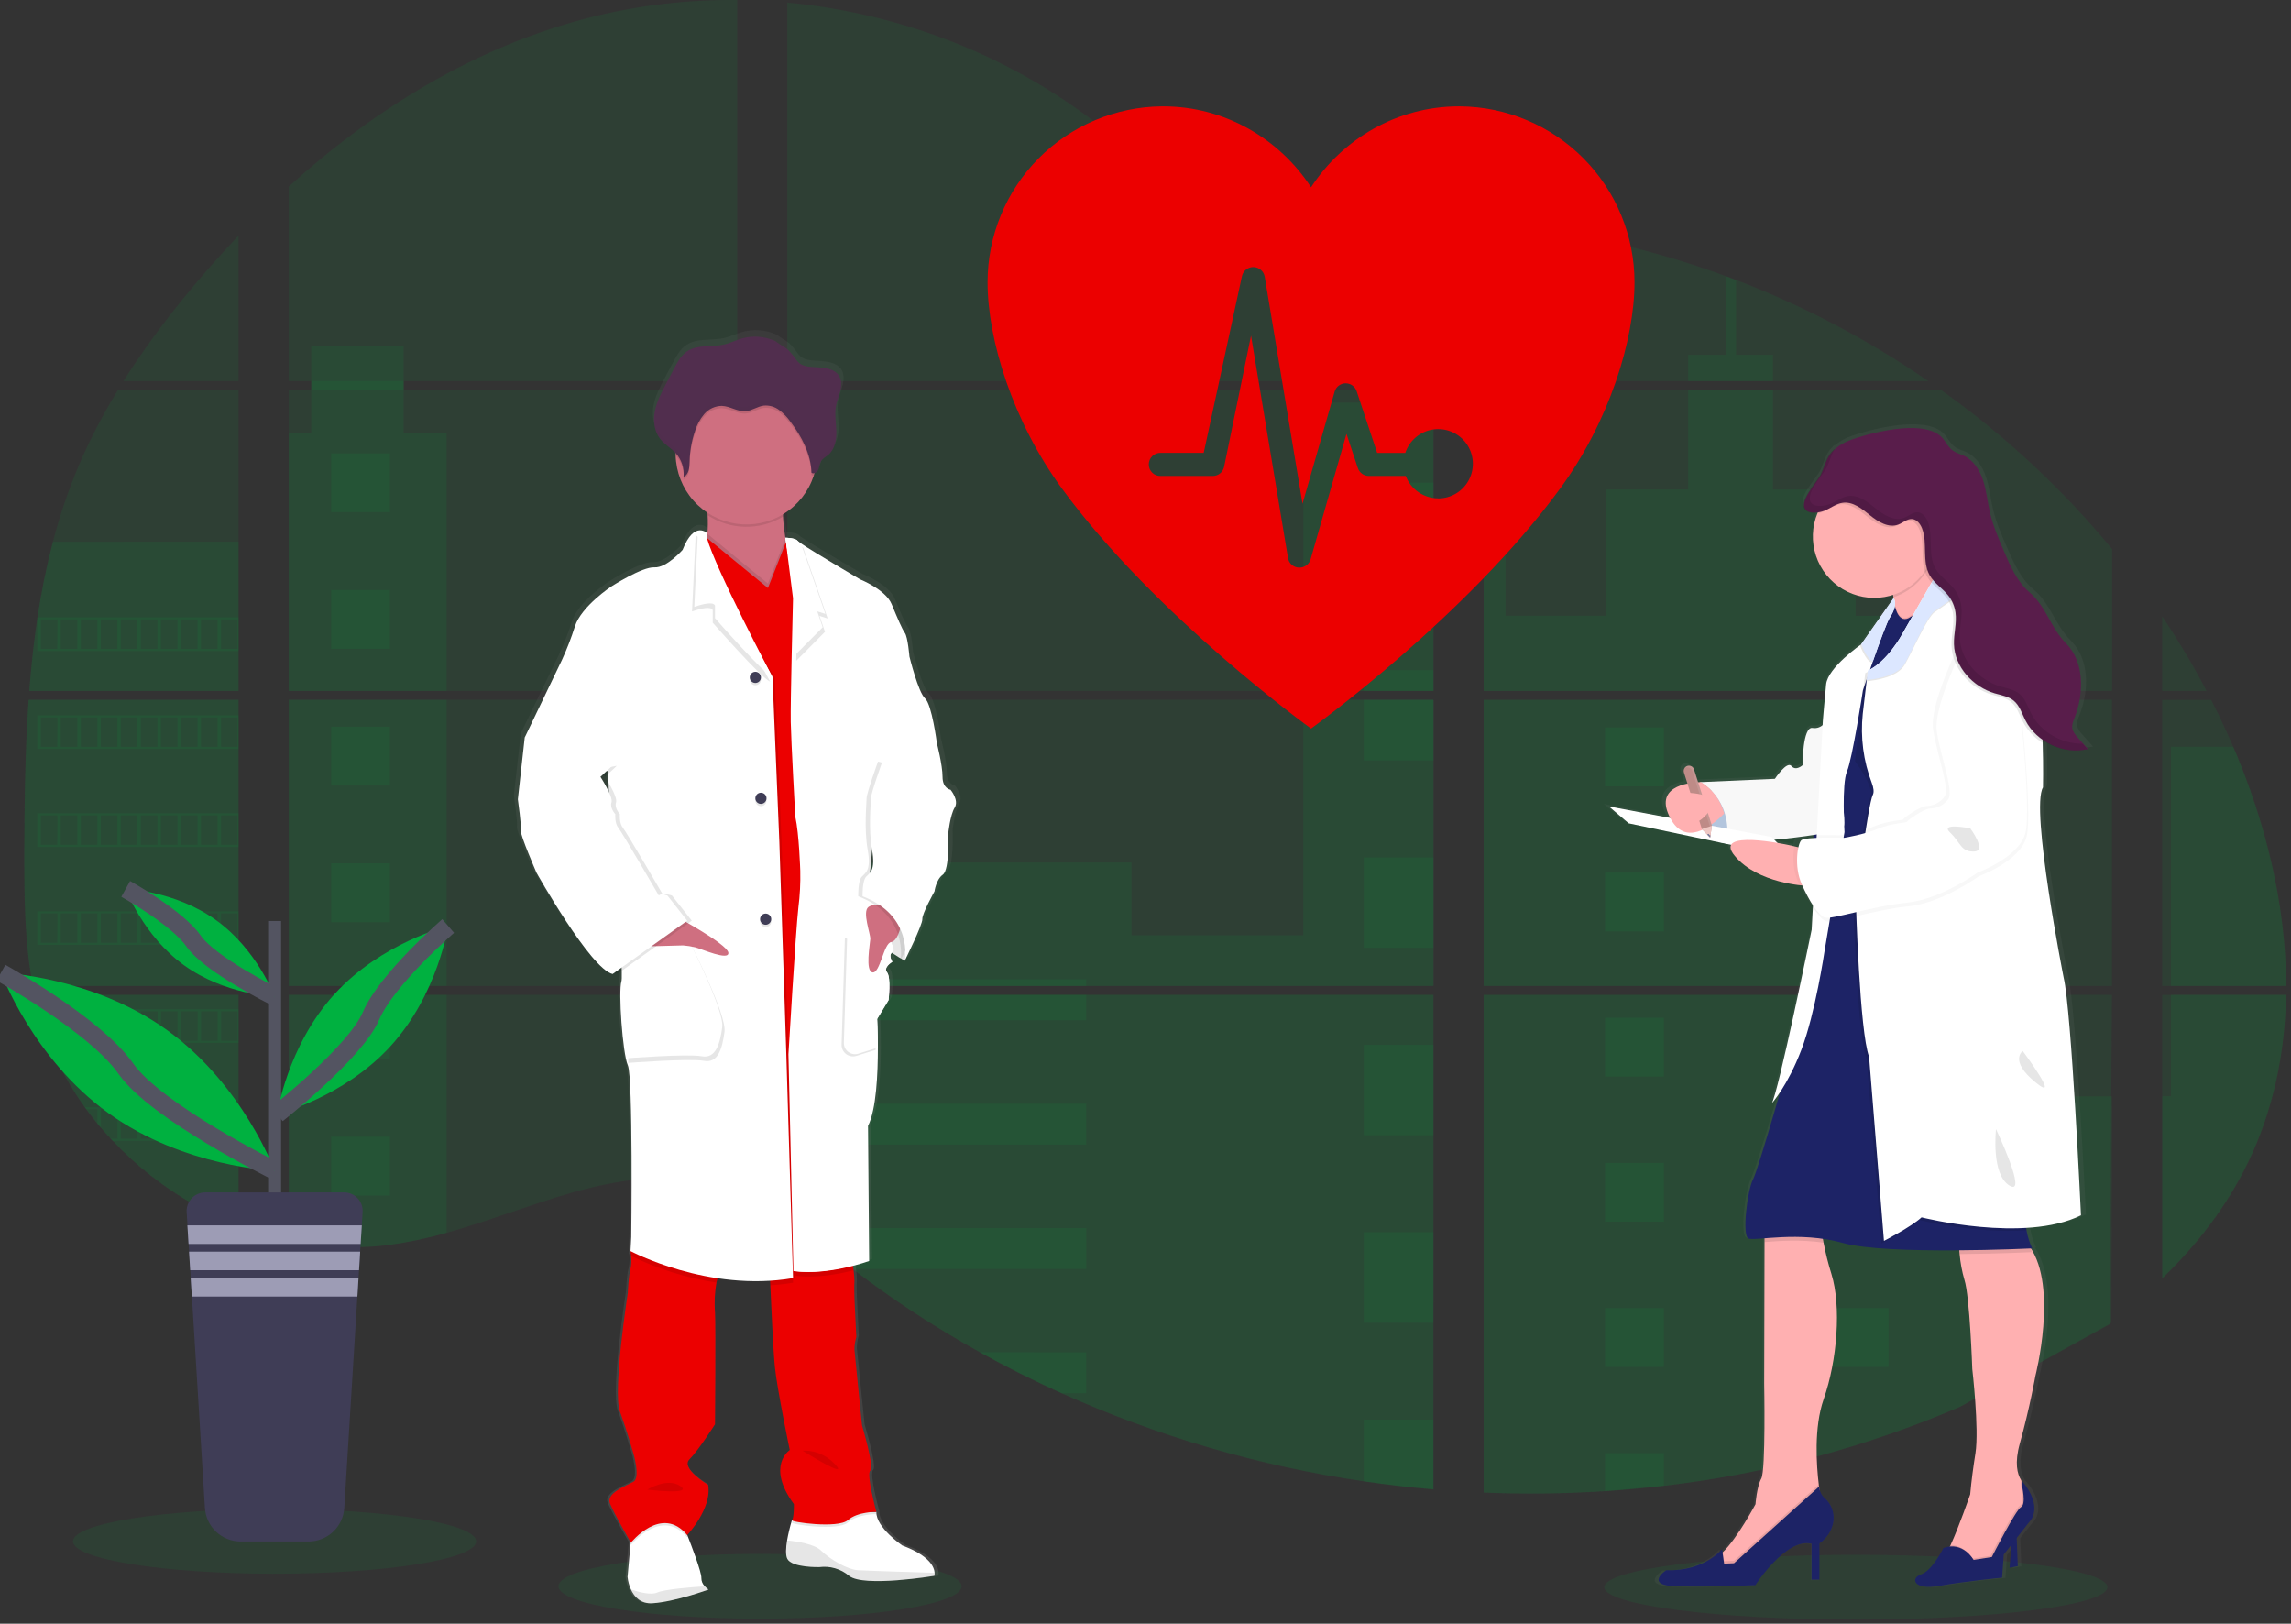 <svg width="254" height="180" viewBox="0 0 254 180" fill="none" xmlns="http://www.w3.org/2000/svg">
<rect x="0" y="0" width="254" height="180" fill="#333333" stroke="none"/>
<g clip-path="url(#clip0)">
<path opacity="0.1" d="M84.267 179.439C96.611 179.439 106.618 177.832 106.618 175.849C106.618 173.867 96.611 172.26 84.267 172.26C71.924 172.26 61.917 173.867 61.917 175.849C61.917 177.832 71.924 179.439 84.267 179.439Z" fill="#00B140"/>
<path opacity="0.1" d="M205.76 179.54C221.163 179.54 233.649 177.933 233.649 175.95C233.649 173.968 221.163 172.361 205.76 172.361C190.357 172.361 177.87 173.968 177.87 175.95C177.87 177.933 190.357 179.54 205.76 179.54Z" fill="#00B140"/>
<path opacity="0.1" d="M3.175 77.574H26.454V109.303H4.879C4.822 109.629 4.766 109.957 4.707 110.285H26.454V135.874C26.415 135.863 26.38 135.849 26.344 135.835C25.729 135.592 25.119 135.335 24.509 135.06L24.119 134.883C23.507 134.594 22.895 134.288 22.284 133.966C22.07 133.853 21.857 133.736 21.646 133.617C18.25 131.715 15.166 129.305 12.499 126.47C12.421 126.394 12.347 126.314 12.269 126.24C11.898 125.837 11.533 125.428 11.18 125.011L10.79 124.552C10.372 124.041 9.969 123.515 9.576 122.983C9.519 122.905 9.464 122.827 9.404 122.754C7.809 120.542 6.485 118.147 5.459 115.62C5.427 115.545 5.4 115.462 5.37 115.391C5.055 114.581 4.776 113.763 4.532 112.937C4.427 112.59 4.326 112.249 4.239 111.889C4.207 111.783 4.179 111.68 4.154 111.577C2.851 106.491 2.698 101.209 2.698 95.963C2.698 95.351 2.698 94.736 2.698 94.128C2.698 92.006 2.723 89.871 2.759 87.738C2.759 87.185 2.782 86.635 2.794 86.079C2.826 84.671 2.872 83.263 2.931 81.854C2.945 81.462 2.964 81.072 2.984 80.682C2.984 80.457 2.996 80.233 3.019 80.008C3.074 79.191 3.12 78.382 3.175 77.574Z" fill="#00B140"/>
<path opacity="0.1" d="M26.454 42.246H13.685C15.76 38.997 18.028 35.875 20.476 32.897C22.373 30.566 24.376 28.296 26.454 26.107V42.246Z" fill="#00B140"/>
<path opacity="0.1" d="M26.454 43.228V76.593H3.248C3.248 76.496 3.264 76.397 3.271 76.301C3.292 76.037 3.312 75.774 3.335 75.512C3.36 75.205 3.388 74.895 3.418 74.595C3.448 74.294 3.48 73.927 3.514 73.595C3.549 73.262 3.581 72.925 3.62 72.592C3.659 72.26 3.693 71.927 3.734 71.597C3.776 71.266 3.812 70.931 3.856 70.601C3.89 70.326 3.927 70.053 3.964 69.778C4.016 69.39 4.072 69 4.131 68.615C4.131 68.558 4.147 68.498 4.156 68.443C4.575 65.622 5.145 62.826 5.865 60.066C6.619 57.171 7.581 54.335 8.744 51.579C9.98 48.696 11.428 45.909 13.074 43.239L26.454 43.228Z" fill="#00B140"/>
<path opacity="0.1" d="M32.011 77.572V109.303H81.733V77.572H32.011ZM32.011 110.283V137.532C32.296 137.592 32.578 137.649 32.858 137.698C33.238 137.771 33.617 137.838 34.005 137.895C34.078 137.906 34.154 137.918 34.234 137.925C34.385 137.95 34.541 137.971 34.693 137.991C35.076 138.044 35.456 138.088 35.84 138.122C36.021 138.14 36.204 138.156 36.388 138.17L36.83 138.205C37.071 138.223 37.31 138.237 37.546 138.244C37.693 138.244 37.84 138.257 37.991 138.262C38.106 138.262 38.22 138.262 38.34 138.262C38.459 138.262 38.629 138.262 38.773 138.262C38.97 138.262 39.168 138.262 39.363 138.262H39.626C39.824 138.262 40.021 138.262 40.216 138.244H40.23C40.365 138.244 40.503 138.244 40.64 138.225C40.678 138.227 40.717 138.227 40.755 138.225C40.87 138.225 40.984 138.225 41.094 138.209H41.175L41.943 138.15C42.195 138.127 42.45 138.097 42.707 138.069L43.23 138.007C45.358 137.709 47.462 137.262 49.526 136.668C54.164 135.374 58.701 133.564 63.337 132.239C69.33 130.53 75.952 129.69 81.744 131.78V110.283H32.011ZM81.733 42.246V0.002C76.289 -0.057 70.86 0.58 65.578 1.897C52.987 5.06 41.691 11.921 32.011 20.683V42.244H34.507V43.223H32.011V76.593H81.733V43.225H44.753V42.246H81.733ZM145.597 27.977C142.482 27.867 139.386 26.88 136.585 25.357C131.229 22.444 126.951 17.946 122.171 14.15C112.239 6.244 99.922 1.473 87.286 0.289V42.246H158.265L158.442 42.06L145.597 27.977ZM152.063 26.83L158.919 34.353V24.857C156.623 25.142 154.612 25.818 152.072 26.821L152.063 26.83ZM158.919 144.299V110.283H144.31C144.271 110.138 144.232 109.992 144.187 109.845C144.23 109.992 144.267 110.138 144.308 110.283H87.295V134.883C87.836 135.285 88.371 135.707 88.9 136.136C89.472 136.594 90.036 137.078 90.603 137.553L91.174 138.026C91.447 138.255 91.722 138.484 91.999 138.7C92.55 139.147 93.106 139.587 93.667 140.021C93.945 140.251 94.229 140.457 94.511 140.673C98.99 144.097 103.715 147.187 108.647 149.919C109.753 150.53 110.868 151.127 111.994 151.71C112.744 152.093 113.499 152.474 114.256 152.843C115.393 153.398 116.54 153.933 117.696 154.449C128.354 159.233 139.625 162.516 151.185 164.204C153.752 164.583 156.33 164.881 158.917 165.099V144.297H159.146L158.919 144.299ZM87.295 43.225V76.593H158.928V43.225H87.295ZM87.295 77.572V109.303H158.928V77.572H87.295ZM164.488 24.816V35.408L173.239 25.807C170.34 25.339 167.423 25.005 164.488 24.805V24.816ZM164.488 77.583V109.303H234.161V77.572L164.488 77.583ZM233.906 146.818L234.152 110.283H164.488V165.463C168.976 165.652 173.471 165.598 177.953 165.303H178.031C180.171 165.168 182.302 164.972 184.423 164.716H184.471C195.787 163.399 206.851 160.446 217.318 155.951L233.906 146.818ZM247.595 82.797C247.334 82.18 247.061 81.568 246.783 80.962C246.265 79.815 245.717 78.7 245.152 77.586H239.716V109.303H253.46C253.453 100.321 251.18 91.146 247.602 82.786L247.595 82.797ZM239.716 110.294V141.719C243.588 138.007 246.859 133.762 249.215 128.908C252.047 123.064 253.343 116.735 253.449 110.29L239.716 110.294ZM239.716 68.337V76.595H244.643C243.153 73.752 241.51 70.992 239.723 68.326L239.716 68.337ZM192.465 31.041C192.103 30.904 191.74 30.764 191.376 30.628C187.529 29.208 183.599 28.027 179.606 27.091L166.216 41.787L165.959 42.06L166.131 42.248H213.79C207.152 37.679 199.996 33.913 192.472 31.03L192.465 31.041ZM215.187 43.237H165.466L164.488 44.132V76.593H173.053H173.067H234.17V60.869C228.643 54.184 222.263 48.252 215.194 43.225L215.187 43.237Z" fill="#00B140"/>
<path opacity="0.1" d="M26.454 60.057V76.593H3.248C3.248 76.496 3.264 76.397 3.271 76.301C3.292 76.037 3.312 75.774 3.335 75.512C3.36 75.205 3.388 74.895 3.418 74.595C3.448 74.294 3.48 73.927 3.514 73.595C3.549 73.262 3.581 72.925 3.62 72.592C3.659 72.26 3.693 71.927 3.734 71.597C3.776 71.266 3.812 70.931 3.856 70.601C3.89 70.326 3.927 70.053 3.964 69.778C4.016 69.39 4.072 69 4.131 68.615C4.131 68.558 4.147 68.498 4.156 68.443C4.575 65.622 5.145 62.826 5.865 60.066L26.454 60.057Z" fill="#00B140"/>
<path opacity="0.1" d="M3.175 77.574H26.454V109.303H4.879C4.822 109.629 4.766 109.957 4.707 110.285H26.454V135.874C26.415 135.863 26.38 135.849 26.344 135.835C25.729 135.592 25.119 135.335 24.509 135.06L24.119 134.883C23.507 134.594 22.895 134.288 22.284 133.966C22.07 133.853 21.857 133.736 21.646 133.617C18.25 131.715 15.166 129.305 12.499 126.47C12.421 126.394 12.347 126.314 12.269 126.24C11.898 125.837 11.533 125.428 11.18 125.011L10.79 124.552C10.372 124.041 9.969 123.515 9.576 122.983C9.519 122.905 9.464 122.827 9.404 122.754C7.809 120.542 6.485 118.147 5.459 115.62C5.427 115.545 5.4 115.462 5.37 115.391C5.055 114.581 4.776 113.763 4.532 112.937C4.427 112.59 4.326 112.249 4.239 111.889C4.207 111.783 4.179 111.68 4.154 111.577C2.851 106.491 2.698 101.209 2.698 95.963C2.698 95.351 2.698 94.736 2.698 94.128C2.698 92.006 2.723 89.871 2.759 87.738C2.759 87.185 2.782 86.635 2.794 86.079C2.826 84.671 2.872 83.263 2.931 81.854C2.945 81.462 2.964 81.072 2.984 80.682C2.984 80.457 2.996 80.233 3.019 80.008C3.074 79.191 3.12 78.382 3.175 77.574Z" fill="#00B140"/>
<path opacity="0.1" d="M49.515 48.003V76.593H32.011V48.003H34.507V38.324H44.751V48.003H49.515Z" fill="#00B140"/>
<path opacity="0.1" d="M49.515 77.572H32.014V109.301H49.515V77.572Z" fill="#00B140"/>
<path opacity="0.1" d="M32.011 110.285H49.515V136.663C47.45 137.256 45.346 137.703 43.218 138L42.696 138.065C42.439 138.094 42.184 138.12 41.932 138.145C41.679 138.17 41.418 138.189 41.163 138.205H41.083C40.973 138.205 40.854 138.218 40.746 138.221H40.629C40.491 138.221 40.354 138.234 40.216 138.239C40.021 138.25 39.826 138.253 39.626 138.255C39.542 138.255 39.461 138.255 39.376 138.255C39.179 138.255 38.984 138.255 38.787 138.255H38.353C38.236 138.255 38.124 138.255 38.002 138.255L37.56 138.239C37.33 138.239 37.083 138.214 36.844 138.198L36.404 138.166L35.855 138.115C35.47 138.081 35.087 138.037 34.709 137.984L34.25 137.92L34.02 137.888C33.638 137.828 33.259 137.764 32.874 137.691C32.592 137.643 32.312 137.583 32.027 137.526L32.011 110.285Z" fill="#00B140"/>
<path opacity="0.1" d="M158.929 44.627H144.497V76.59H158.929V44.627Z" fill="#00B140"/>
<path opacity="0.1" d="M158.931 77.572V109.303H87.295V95.617H125.451V103.691H144.496V77.572H158.931Z" fill="#00B140"/>
<path opacity="0.1" d="M159.158 144.306H158.928V165.122C156.344 164.903 153.767 164.605 151.198 164.229C139.633 162.536 128.358 159.246 117.696 154.453C114.618 153.068 111.602 151.556 108.65 149.916C103.717 147.184 98.992 144.094 94.511 140.67C93.386 139.808 92.275 138.926 91.178 138.023C90.419 137.397 89.664 136.755 88.9 136.131C88.371 135.702 87.836 135.28 87.295 134.876V110.285H144.306C144.267 110.138 144.228 109.992 144.186 109.847C144.23 109.992 144.271 110.138 144.31 110.285H158.928V144.292C159.006 144.294 159.082 144.301 159.158 144.306Z" fill="#00B140"/>
<path opacity="0.1" d="M196.569 42.246H187.165V39.324H191.38V30.619C191.746 30.752 192.11 30.889 192.472 31.03V39.324H196.569V42.246Z" fill="#00B140"/>
<path opacity="0.1" d="M219.226 76.593H173.058C173.058 76.593 173.058 76.593 173.074 76.604L173.053 76.593H164.488V44.629H166.915V68.255H178.005V54.263H187.166V43.228H196.571V54.272H205.732V68.264H219.226V76.593Z" fill="#00B140"/>
<path opacity="0.1" d="M164.488 77.572V109.303H219.226V77.572H164.488ZM234.085 146.655L234.161 121.538H219.226V110.299H164.488V165.463C168.976 165.652 173.471 165.598 177.953 165.303H178.031C180.171 165.168 182.302 164.972 184.423 164.716H184.471C195.786 163.399 206.851 160.446 217.318 155.951" fill="#00B140"/>
<path opacity="0.1" d="M240.689 110.285H253.458C253.346 116.728 252.052 123.057 249.222 128.901C246.866 133.757 243.593 138.003 239.726 141.712V121.527H240.689V110.285Z" fill="#00B140"/>
<path opacity="0.1" d="M253.465 109.303H240.689V82.786H247.602C251.181 91.146 253.454 100.321 253.465 109.303Z" fill="#00B140"/>
<path opacity="0.1" d="M158.931 53.513H151.199V63.534H158.931V53.513Z" fill="#00B140"/>
<path opacity="0.1" d="M158.931 74.285H151.199V76.593H158.931V74.285Z" fill="#00B140"/>
<path opacity="0.1" d="M158.931 77.572H151.199V84.304H158.931V77.572Z" fill="#00B140"/>
<path opacity="0.1" d="M158.931 95.057H151.199V105.078H158.931V95.057Z" fill="#00B140"/>
<path opacity="0.1" d="M158.931 115.829H151.199V125.85H158.931V115.829Z" fill="#00B140"/>
<path opacity="0.1" d="M158.929 144.292C159.007 144.292 159.082 144.292 159.158 144.306H158.929V146.634H151.199V136.601H158.929V144.292Z" fill="#00B140"/>
<path opacity="0.1" d="M158.929 157.369V165.11C156.344 164.891 153.768 164.594 151.199 164.218V157.369H158.929Z" fill="#00B140"/>
<path opacity="0.1" d="M120.433 108.567H87.295V109.303H120.433V108.567Z" fill="#00B140"/>
<path opacity="0.1" d="M120.433 110.283H87.295V113.104H120.433V110.283Z" fill="#00B140"/>
<path opacity="0.1" d="M120.433 122.353H87.295V126.89H120.433V122.353Z" fill="#00B140"/>
<path opacity="0.1" d="M120.43 136.138V140.675H94.511C93.386 139.815 92.274 138.933 91.176 138.028C90.417 137.402 89.665 136.759 88.898 136.138H120.43Z" fill="#00B140"/>
<path opacity="0.1" d="M120.431 149.921V154.453H117.694C114.619 153.066 111.604 151.553 108.65 149.914L120.431 149.921Z" fill="#00B140"/>
<path opacity="0.1" d="M184.478 80.648H177.955V87.171H184.478V80.648Z" fill="#00B140"/>
<path opacity="0.1" d="M43.235 50.254H36.711V56.777H43.235V50.254Z" fill="#00B140"/>
<path opacity="0.1" d="M43.235 65.406H36.711V71.929H43.235V65.406Z" fill="#00B140"/>
<path opacity="0.1" d="M43.235 80.558H36.711V87.082H43.235V80.558Z" fill="#00B140"/>
<path opacity="0.1" d="M43.235 95.709H36.711V102.232H43.235V95.709Z" fill="#00B140"/>
<path opacity="0.1" d="M43.235 110.861H36.711V117.384H43.235V110.861Z" fill="#00B140"/>
<path opacity="0.1" d="M43.235 126.013H36.711V132.537H43.235V126.013Z" fill="#00B140"/>
<path opacity="0.1" d="M209.382 80.648H202.858V87.171H209.382V80.648Z" fill="#00B140"/>
<path opacity="0.1" d="M184.478 96.738H177.955V103.262H184.478V96.738Z" fill="#00B140"/>
<path opacity="0.1" d="M209.382 96.738H202.858V103.262H209.382V96.738Z" fill="#00B140"/>
<path opacity="0.1" d="M184.478 112.827H177.955V119.35H184.478V112.827Z" fill="#00B140"/>
<path opacity="0.1" d="M209.382 112.827H202.858V119.35H209.382V112.827Z" fill="#00B140"/>
<path opacity="0.1" d="M184.478 128.917H177.955V135.441H184.478V128.917Z" fill="#00B140"/>
<path opacity="0.1" d="M209.382 128.917H202.858V135.441H209.382V128.917Z" fill="#00B140"/>
<path opacity="0.1" d="M184.478 145.008H177.955V151.531H184.478V145.008Z" fill="#00B140"/>
<path opacity="0.1" d="M209.382 145.008H202.858V151.531H209.382V145.008Z" fill="#00B140"/>
<path opacity="0.1" d="M177.955 165.303V161.096H184.476V164.704L177.955 165.303Z" fill="#00B140"/>
<path opacity="0.1" d="M4.129 68.438V72.17H26.454V68.438H4.129ZM6.354 71.936H4.532V68.668H6.367L6.354 71.936ZM8.576 71.936H6.741V68.668H8.576V71.936ZM10.794 71.936H8.959V68.668H10.794V71.936ZM13.017 71.936H11.184V68.668H13.019L13.017 71.936ZM15.237 71.936H13.402V68.668H15.237V71.936ZM17.46 71.936H15.625V68.668H17.46V71.936ZM19.683 71.936H17.848V68.668H19.683V71.936ZM21.903 71.936H20.068V68.668H21.903V71.936ZM24.123 71.936H22.288V68.668H24.123V71.936ZM26.343 71.936H24.509V68.668H26.343V71.936Z" fill="#00B140"/>
<path opacity="0.1" d="M4.129 79.297V83.029H26.454V79.297H4.129ZM6.354 82.792H4.532V79.533H6.367L6.354 82.792ZM8.576 82.792H6.741V79.533H8.576V82.792ZM10.794 82.792H8.959V79.533H10.794V82.792ZM13.017 82.792H11.184V79.533H13.019L13.017 82.792ZM15.237 82.792H13.402V79.533H15.237V82.792ZM17.46 82.792H15.625V79.533H17.46V82.792ZM19.683 82.792H17.848V79.533H19.683V82.792ZM21.903 82.792H20.068V79.533H21.903V82.792ZM24.123 82.792H22.288V79.533H24.123V82.792ZM26.343 82.792H24.509V79.533H26.343V82.792Z" fill="#00B140"/>
<path opacity="0.1" d="M4.129 90.16V93.899H26.454V90.16H4.129ZM6.354 93.656H4.532V90.394H6.367L6.354 93.656ZM8.576 93.656H6.741V90.394H8.576V93.656ZM10.794 93.656H8.959V90.394H10.794V93.656ZM13.017 93.656H11.184V90.394H13.019L13.017 93.656ZM15.237 93.656H13.402V90.394H15.237V93.656ZM17.46 93.656H15.625V90.394H17.46V93.656ZM19.683 93.656H17.848V90.394H19.683V93.656ZM21.903 93.656H20.068V90.394H21.903V93.656ZM24.123 93.656H22.288V90.394H24.123V93.656ZM26.343 93.656H24.509V90.394H26.343V93.656Z" fill="#00B140"/>
<path opacity="0.1" d="M4.129 101.023V104.75H26.454V101.023H4.129ZM6.354 104.519H4.532V101.255H6.367L6.354 104.519ZM8.576 104.519H6.741V101.255H8.576V104.519ZM10.794 104.519H8.959V101.255H10.794V104.519ZM13.017 104.519H11.184V101.255H13.019L13.017 104.519ZM15.237 104.519H13.402V101.255H15.237V104.519ZM17.46 104.519H15.625V101.255H17.46V104.519ZM19.683 104.519H17.848V101.255H19.683V104.519ZM21.903 104.519H20.068V101.255H21.903V104.519ZM24.123 104.519H22.288V101.255H24.123V104.519ZM26.343 104.519H24.509V101.255H26.343V104.519Z" fill="#00B140"/>
<path opacity="0.1" d="M4.225 111.884C4.315 112.235 4.415 112.586 4.521 112.932V112.118H6.356V115.38H5.374C5.404 115.455 5.434 115.538 5.464 115.609H26.454V111.884H4.225ZM8.583 115.38H6.748V112.118H8.583V115.38ZM10.801 115.38H8.966V112.118H10.801V115.38ZM13.024 115.38H11.184V112.118H13.019L13.024 115.38ZM15.244 115.38H13.409V112.118H15.244V115.38ZM17.467 115.38H15.632V112.118H17.467V115.38ZM19.689 115.38H17.855V112.118H19.689V115.38ZM21.91 115.38H20.075V112.118H21.91V115.38ZM24.13 115.38H22.295V112.118H24.13V115.38ZM26.351 115.38H24.515V112.118H26.351V115.38Z" fill="#00B140"/>
<path opacity="0.1" d="M9.409 122.747C9.466 122.82 9.521 122.903 9.581 122.976H10.794V124.543C10.925 124.699 11.053 124.855 11.187 125.002V122.967H13.022V126.24H12.278C12.352 126.316 12.423 126.396 12.508 126.47H26.461V122.747H9.409ZM15.237 126.24H13.402V122.981H15.237V126.24ZM17.46 126.24H15.625V122.981H17.46V126.24ZM19.683 126.24H17.848V122.981H19.683V126.24ZM21.903 126.24H20.068V122.981H21.903V126.24ZM24.123 126.24H22.288V122.981H24.123V126.24ZM26.344 126.24H24.509V122.981H26.344V126.24Z" fill="#00B140"/>
<path opacity="0.1" d="M21.655 133.608C21.864 133.727 22.077 133.837 22.293 133.957V133.842H24.128V134.874L24.518 135.055V133.842H26.353V135.826C26.388 135.843 26.425 135.857 26.463 135.867V133.608H21.655Z" fill="#00B140"/>
<path opacity="0.1" d="M173.058 76.593H173.072H173.058ZM158.928 144.29H159.158H158.928ZM144.187 109.845C144.23 109.992 144.267 110.138 144.308 110.283C144.271 110.138 144.232 109.992 144.187 109.845ZM173.058 76.586H173.072H173.058ZM34.516 42.239V43.219H44.762V42.239H34.516ZM158.928 144.29H159.158H158.928ZM144.187 109.845C144.23 109.992 144.267 110.138 144.308 110.283C144.271 110.138 144.232 109.992 144.187 109.845ZM173.058 76.586H173.072H173.058ZM158.928 144.283H159.158H158.928ZM144.187 109.845C144.23 109.992 144.267 110.138 144.308 110.283C144.271 110.138 144.232 109.992 144.187 109.845Z" fill="#00B140"/>
<path d="M105.879 87.086C105.879 87.086 104.975 86.96 104.975 85.644C104.975 84.327 104.328 81.868 104.328 81.868C104.328 81.857 103.769 77.586 102.996 76.907C102.223 76.228 101.23 72.241 101.23 72.241C101.23 72.241 101.06 70.078 100.713 69.613C100.367 69.147 99.899 68.007 99.209 66.381C98.518 64.754 95.64 63.628 95.64 63.628C95.64 63.628 90.435 60.61 88.96 59.626C88.826 59.545 88.701 59.45 88.587 59.344C88.33 59.006 87.21 58.999 87.21 58.999C87.093 58.261 86.981 57.412 86.944 56.644C86.944 56.561 86.944 56.479 86.933 56.396C88.577 55.424 89.816 53.891 90.421 52.079C90.449 51.992 90.472 51.9 90.497 51.813C90.596 51.781 90.686 51.728 90.763 51.659C90.84 51.589 90.902 51.504 90.945 51.41C91.078 51.114 91.08 50.767 91.245 50.492C91.438 50.166 91.805 49.992 92.094 49.747C92.823 49.127 93.011 48.084 92.977 47.134C92.954 46.366 92.83 45.59 92.878 44.827L92.892 44.634C92.906 44.519 92.922 44.404 92.942 44.294C93.055 43.725 93.3 43.189 93.438 42.624C93.575 42.06 93.589 41.425 93.268 40.939C92.798 40.225 91.818 40.083 90.958 40.01C89.983 39.927 89.112 40.035 88.488 39.225C88.196 38.802 87.867 38.405 87.506 38.039C87.378 37.92 86.13 37.158 86.13 37.108C84.912 36.544 83.532 36.438 82.242 36.81C81.595 36.998 80.985 37.305 80.329 37.459C78.914 37.794 77.285 37.431 76.083 38.241C75.414 38.7 75.012 39.429 74.636 40.14C74.33 40.726 74.02 41.311 73.705 41.895C73.198 42.856 72.682 43.833 72.468 44.898C72.424 45.129 72.396 45.364 72.386 45.599V45.611C72.386 45.696 72.386 45.781 72.386 45.866V45.973C72.386 46.054 72.386 46.132 72.4 46.203C72.413 46.274 72.411 46.297 72.418 46.345C72.425 46.393 72.436 46.501 72.45 46.574C72.464 46.648 72.491 46.776 72.519 46.877C72.53 46.921 72.546 46.962 72.56 47.003C72.583 47.081 72.611 47.157 72.64 47.233C72.656 47.272 72.673 47.313 72.691 47.352C72.725 47.432 72.767 47.51 72.808 47.581C72.826 47.613 72.84 47.643 72.858 47.673C72.922 47.78 72.993 47.882 73.069 47.98C73.56 48.593 74.283 48.983 74.817 49.556C74.817 49.579 74.817 49.602 74.817 49.623C74.817 49.687 74.817 49.749 74.817 49.813C74.846 51.092 75.186 52.345 75.809 53.462C76.432 54.579 77.318 55.527 78.391 56.224C78.391 56.311 78.402 56.401 78.407 56.488C78.452 57.169 78.443 57.852 78.382 58.532C78.288 58.422 78.171 58.334 78.04 58.275C77.908 58.216 77.764 58.188 77.62 58.192C77.522 58.187 77.423 58.196 77.326 58.217L77.306 58.201V58.222C76.801 58.346 76.18 58.871 75.586 60.364C75.586 60.364 73.778 62.401 72.402 62.316C71.026 62.231 67.541 64.436 67.541 64.436C67.541 64.436 64.142 66.642 63.413 68.89C63.005 70.165 62.516 71.412 61.949 72.624L57.747 81.283L56.972 88.153C56.972 88.153 57.401 91.208 57.316 91.674C57.231 92.139 59.08 96.339 59.08 96.339C59.08 96.339 65.188 107.072 67.684 107.622L67.863 107.496C67.969 107.552 68.083 107.594 68.2 107.622L68.714 107.26C68.744 107.664 68.731 108.07 68.675 108.471C68.331 109.531 68.803 116.446 69.404 117.802C70.005 119.157 69.792 136.932 69.792 136.932L69.707 138.5C69.707 138.5 69.707 138.551 69.727 138.638L69.707 139.01L69.769 139.042C69.833 139.539 69.812 140.044 69.707 140.535C69.491 141.223 69.404 143.168 69.404 143.168C69.404 143.168 67.686 154.151 68.5 156.357C69.314 158.564 70.007 160.981 70.007 160.981C70.007 160.981 70.867 163.734 70.049 164.204C69.23 164.674 66.901 165.463 67.381 166.61C67.817 167.67 69.471 170.51 69.716 170.925L69.695 171.143L69.358 174.797C69.413 175.279 69.543 175.75 69.746 176.191C70.115 176.987 70.833 177.813 72.198 177.723C72.427 177.707 72.693 177.68 72.95 177.645C75.448 177.31 78.524 176.196 78.524 176.196C78.364 176.094 78.218 175.973 78.088 175.836C77.965 175.717 77.868 175.574 77.802 175.416C77.736 175.259 77.703 175.089 77.705 174.918C77.742 174.253 76.496 171.083 76.187 170.303C76.138 170.191 76.113 170.127 76.113 170.127C76.113 170.127 78.953 167.158 78.48 164.527C78.48 164.527 75.338 162.693 76.372 161.686C77.407 160.679 79.256 157.786 79.256 157.786C79.256 157.786 79.34 146.971 79.256 145.356C79.167 144.236 79.22 143.108 79.414 142.001C79.448 141.833 79.49 141.67 79.533 141.51C80.964 141.723 82.408 141.833 83.855 141.838C84.382 141.838 84.919 141.838 85.46 141.806C85.46 141.959 85.467 142.124 85.481 142.301C85.6 144.98 85.823 149.678 86.004 151.423C86.261 153.926 87.68 160.669 87.68 160.669C87.68 160.669 84.972 162.408 88.153 166.693C88.153 166.693 88.153 168.246 87.942 168.47C87.717 169.205 87.535 169.953 87.398 170.709C87.265 171.517 87.21 172.333 87.426 172.757C87.942 173.771 91.038 173.689 91.038 173.689L91.114 173.675C91.699 173.614 92.29 173.671 92.852 173.84C93.415 174.01 93.938 174.29 94.392 174.664C95.569 175.609 100.035 175.193 102.452 174.893C103.399 174.774 104.033 174.664 104.033 174.664C104.063 174.556 104.074 174.444 104.065 174.333C104.039 173.739 103.574 172.436 100.418 171.273C100.418 171.273 97.45 169.278 97.491 167.539H97.429H97.085C97.335 167.525 97.495 167.539 97.495 167.539C97.495 167.539 96.332 163.296 96.807 162.952C97.282 162.608 95.86 157.905 95.86 157.905C95.86 157.905 95.046 150.015 95.002 149.462C95.004 148.988 95.076 148.516 95.215 148.063L95.002 143.737C95.002 143.737 94.961 142.299 95.002 141.831C94.995 141.425 94.962 141.02 94.903 140.618C94.883 140.457 94.862 140.29 94.839 140.124C95.952 139.842 96.674 139.581 96.674 139.581L96.546 124.522C97.491 122.687 97.665 118.662 97.66 115.806C97.66 113.971 97.578 112.613 97.578 112.613L98.869 110.505C98.869 110.505 99.168 107.982 98.695 107.429C98.486 107.179 98.58 106.92 98.752 106.707C98.842 106.636 98.936 106.572 99.034 106.514C99.034 106.514 99.021 106.494 99.005 106.464C99.095 106.388 99.191 106.32 99.291 106.26C99.291 106.26 98.833 105.549 99.243 105.248C99.629 105.51 99.973 105.707 100.234 105.867C100.216 106.035 100.197 106.131 100.197 106.131L100.307 105.902C100.56 106.044 100.713 106.131 100.713 106.131C100.713 106.131 102.737 102.101 102.693 101.507C102.649 100.913 104.069 98.41 104.069 98.41C104.069 98.41 104.241 97.096 105.017 96.546C105.792 95.995 105.618 92.006 105.618 92.006C105.618 92.006 105.833 89.928 106.349 89.08C106.865 88.231 105.879 87.086 105.879 87.086ZM67.17 85.318L67.209 86.279C66.98 85.91 66.814 85.644 66.814 85.644L67.17 85.318Z" fill="url(#paint0_linear)"/>
<path d="M100.823 104.39L100.328 106.501C100.328 106.501 96.36 104.475 95.644 101.902C94.928 99.328 96.841 98.351 96.841 98.351L100.539 99.918L100.823 104.39Z" fill="white"/>
<path opacity="0.1" d="M100.823 104.39L100.328 106.501C100.328 106.501 96.36 104.475 95.644 101.902C94.928 99.328 96.841 98.351 96.841 98.351L100.539 99.918L100.823 104.39Z" fill="black"/>
<path d="M78.553 176.21C78.553 176.21 74.883 177.558 72.36 177.728C71.021 177.817 70.317 176.996 69.954 176.205C69.756 175.765 69.629 175.297 69.576 174.817L69.904 171.182L70.078 169.246L75.439 167.853L76.198 170.175L76.269 170.351C76.574 171.127 77.796 174.28 77.76 174.939C77.758 175.107 77.791 175.274 77.855 175.43C77.92 175.586 78.015 175.727 78.136 175.845C78.259 175.984 78.399 176.106 78.553 176.21Z" fill="white"/>
<path d="M103.622 174.361C103.631 174.471 103.62 174.582 103.59 174.689C103.59 174.689 95.74 175.998 94.135 174.689C93.682 174.306 93.154 174.022 92.586 173.856C92.017 173.689 91.419 173.643 90.832 173.721C90.832 173.721 87.795 173.803 87.288 172.803C87.077 172.383 87.132 171.569 87.263 170.766C87.396 170.014 87.574 169.27 87.795 168.539L87.916 168.443L88.639 167.863L97.098 167.613H97.162C97.121 169.342 100.034 171.326 100.034 171.326C103.129 172.473 103.585 173.769 103.622 174.361Z" fill="white"/>
<path opacity="0.1" d="M103.622 174.361C103.63 174.471 103.618 174.582 103.588 174.689C103.588 174.689 95.741 175.998 94.135 174.689C93.683 174.306 93.155 174.023 92.587 173.856C92.019 173.689 91.422 173.643 90.834 173.721C90.834 173.721 87.795 173.803 87.29 172.803C87.079 172.381 87.132 171.569 87.263 170.766C88.433 170.883 90.279 171.175 91.004 171.87C92.1 172.927 93.958 173.982 95.098 174.065C95.991 174.122 101.328 174.292 103.622 174.361Z" fill="black"/>
<path opacity="0.1" d="M78.554 176.209C78.554 176.209 74.884 177.558 72.361 177.728C71.021 177.817 70.317 176.996 69.957 176.203C70.891 176.517 72.186 176.847 72.868 176.544C73.675 176.187 76.538 175.955 78.143 175.856C78.266 175.99 78.403 176.109 78.554 176.209Z" fill="black"/>
<path d="M83.999 67.521C80.971 66.344 77.076 62.456 78.049 60.639C78.265 60.181 78.393 59.686 78.427 59.181C78.49 58.494 78.499 57.804 78.455 57.116C78.387 55.99 78.251 54.869 78.049 53.758C78.049 53.758 87.501 53.972 86.951 55.364C86.79 55.772 86.765 56.481 86.809 57.275C86.852 58.068 86.967 58.965 87.086 59.724C87.251 60.766 87.417 61.559 87.417 61.559C87.417 61.559 86.839 62.369 86.499 62.413C86.16 62.456 88.343 69.197 83.999 67.521Z" fill="#CF6F80"/>
<path opacity="0.1" d="M76.262 170.351L76.191 170.429C73.365 167.012 69.947 171.271 69.947 171.271L69.897 171.182L70.071 169.246L75.432 167.853L76.191 170.175L76.262 170.351Z" fill="black"/>
<path opacity="0.1" d="M97.165 167.853C97.165 167.853 95.101 167.81 94 168.782C92.899 169.755 87.577 168.993 87.806 168.782C87.874 168.678 87.915 168.558 87.926 168.434L88.648 167.853L97.108 167.603C97.14 167.757 97.165 167.853 97.165 167.853Z" fill="black"/>
<path d="M79.779 141.014C79.625 141.395 79.508 141.789 79.43 142.191C79.239 143.293 79.186 144.415 79.272 145.531C79.356 147.136 79.272 157.896 79.272 157.896C79.272 157.896 77.457 160.766 76.446 161.777C75.434 162.789 78.51 164.605 78.51 164.605C78.969 167.22 76.189 170.175 76.189 170.175C73.363 166.757 69.945 171.019 69.945 171.019C69.945 171.019 68.087 167.808 67.624 166.661C67.161 165.514 69.438 164.72 70.239 164.255C71.04 163.789 70.2 161.043 70.2 161.043C70.2 161.043 69.523 158.637 68.721 156.442C67.918 154.247 69.606 143.32 69.606 143.32C69.606 143.32 69.693 141.379 69.902 140.702C70.007 140.214 70.028 139.711 69.964 139.216C69.95 139.049 69.934 138.909 69.922 138.815C69.911 138.721 69.902 138.677 69.902 138.677L69.934 138.622L71.081 136.484C71.081 136.484 80.329 139.668 79.779 141.014Z" fill="#EC0000"/>
<path d="M97.165 167.601C97.165 167.601 95.101 167.558 94 168.519C92.899 169.48 87.577 168.73 87.807 168.519C88.036 168.308 88.018 166.746 88.018 166.746C84.896 162.484 87.559 160.754 87.559 160.754C87.559 160.754 86.164 154.045 85.912 151.556C85.736 149.818 85.518 145.145 85.401 142.478C85.35 141.331 85.32 140.542 85.32 140.542L87.871 140.028L88.199 139.962L94.351 138.728C94.351 138.728 94.52 139.874 94.635 140.813C94.692 141.213 94.725 141.617 94.731 142.021C94.69 142.48 94.731 143.916 94.731 143.916L94.94 148.221C94.804 148.673 94.734 149.142 94.731 149.614C94.773 150.162 95.573 158.011 95.573 158.011C95.573 158.011 96.966 162.695 96.491 163.032C96.016 163.369 97.165 167.601 97.165 167.601Z" fill="#EC0000"/>
<path opacity="0.1" d="M86.951 55.364C86.79 55.772 86.765 56.481 86.809 57.275C85.543 58.037 84.087 58.427 82.609 58.399C81.132 58.372 79.692 57.928 78.455 57.119C78.387 55.991 78.251 54.869 78.049 53.758C78.049 53.758 87.501 53.967 86.951 55.364Z" fill="black"/>
<path d="M90.605 50.295C90.607 51.121 90.477 51.943 90.22 52.728C89.645 54.489 88.467 55.989 86.893 56.964C85.319 57.94 83.451 58.327 81.619 58.058C79.787 57.79 78.109 56.882 76.882 55.496C75.654 54.109 74.956 52.334 74.911 50.483C74.911 50.419 74.911 50.359 74.911 50.295C74.894 49.253 75.083 48.218 75.47 47.25C75.856 46.282 76.431 45.401 77.162 44.658C77.892 43.915 78.764 43.325 79.725 42.922C80.686 42.519 81.717 42.311 82.759 42.311C83.801 42.311 84.833 42.519 85.794 42.922C86.755 43.325 87.626 43.915 88.357 44.658C89.087 45.401 89.662 46.282 90.049 47.25C90.435 48.218 90.625 49.253 90.607 50.295H90.605Z" fill="#CF6F80"/>
<path opacity="0.1" d="M83.999 67.521C80.971 66.344 77.076 62.456 78.049 60.639C78.265 60.181 78.393 59.686 78.427 59.181L82.572 62.587L85.137 64.69L87.086 59.727C87.251 60.768 87.417 61.562 87.417 61.562C87.417 61.562 86.839 62.371 86.499 62.415C86.16 62.459 88.343 69.198 83.999 67.521Z" fill="black"/>
<path d="M94.718 82.575L91.256 140.721L86.742 141.017L75.053 107.301L76.971 67.273L77.374 58.816L82.572 63.085L85.139 65.188L87.146 60.08L90.878 63.332L94.718 82.575Z" fill="#EC0000"/>
<path opacity="0.1" d="M79.778 141.014C79.625 141.394 79.508 141.789 79.43 142.191C76.145 141.684 72.955 140.687 69.966 139.234L69.904 139.202L69.924 138.833L69.936 138.64L71.083 136.503C71.083 136.503 80.329 139.668 79.778 141.014Z" fill="black"/>
<path opacity="0.1" d="M87.924 142.2C87.084 142.343 86.237 142.44 85.387 142.489C85.337 141.342 85.307 140.553 85.307 140.553L87.857 140.04L87.924 142.2Z" fill="black"/>
<path opacity="0.1" d="M94.621 140.824C92.99 141.248 90.472 141.725 88.217 141.427L88.185 139.973L94.337 138.739C94.337 138.739 94.507 139.874 94.621 140.824Z" fill="black"/>
<path opacity="0.1" d="M88.176 141.693C78.772 143.299 70.159 138.695 70.159 138.695L70.241 137.136C70.241 137.136 70.454 119.453 69.863 118.098C69.271 116.742 68.81 109.868 69.145 108.813C69.48 107.757 67.922 91.935 67.922 91.935L67.67 85.513L58.435 81.772L62.564 73.166C63.122 71.959 63.601 70.718 64 69.45C64.718 67.216 68.051 65.021 68.051 65.021C68.051 65.021 71.468 62.828 72.819 62.91C74.17 62.993 75.941 60.97 75.941 60.97C77.249 57.637 78.432 59.146 78.432 59.146C78.432 59.305 78.432 59.146 78.368 59.639C77.909 63.298 85.786 74.858 85.898 75.062L86.648 93.334L87.407 116.458L88.176 141.693Z" fill="black"/>
<path d="M87.924 141.693C78.519 143.299 69.904 138.695 69.904 138.695L69.989 137.136C69.989 137.136 70.202 119.453 69.608 118.098C69.014 116.742 68.555 109.868 68.893 108.813C69.23 107.757 67.67 91.935 67.67 91.935L67.415 85.513L58.176 81.758L62.305 73.152C62.861 71.945 63.341 70.704 63.741 69.436C64.457 67.202 67.792 65.007 67.792 65.007C67.792 65.007 71.209 62.814 72.558 62.897C73.907 62.979 75.68 60.956 75.68 60.956C76.99 57.623 78.432 59.133 78.432 59.133C78.432 59.291 78.295 59.362 78.368 59.626C79.377 63.174 85.534 74.845 85.646 75.049L86.405 93.321L87.165 116.444L87.924 141.693Z" fill="white"/>
<path opacity="0.1" d="M85.389 75.57C84.377 75.147 79.019 69.03 79.019 69.03V67.638C78.824 67.179 77.666 67.459 76.726 67.78L77.129 59.323L77.588 59.704C78.593 63.25 85.272 75.365 85.389 75.57Z" fill="black"/>
<path d="M85.643 75.062C84.629 74.641 79.271 68.523 79.271 68.523V67.131C79.076 66.672 77.918 66.952 76.978 67.273L77.383 58.816L77.842 59.197C78.849 62.743 85.531 74.861 85.643 75.062Z" fill="white"/>
<path opacity="0.1" d="M70.158 105.572C70.284 105.572 76.698 104.897 76.698 104.897C76.698 104.897 80.581 112.533 80.326 114.391C80.072 116.249 79.611 117.894 78.049 117.602C76.487 117.311 69.642 117.832 69.642 117.832L70.158 105.572Z" fill="black"/>
<path d="M69.904 105.065C70.03 105.065 76.443 104.39 76.443 104.39C76.443 104.39 80.324 112.028 80.072 113.884C79.82 115.74 79.354 117.387 77.794 117.095C76.234 116.804 69.388 117.325 69.388 117.325L69.904 105.065Z" fill="white"/>
<path d="M74.737 101.48C74.737 101.48 80.622 104.643 80.749 105.608C80.875 106.574 77.753 105.186 77.079 105.019C76.635 104.912 76.183 104.841 75.728 104.808L71.23 104.929L74.737 101.48Z" fill="#CF6F80"/>
<path opacity="0.1" d="M83.747 75.964C84.089 75.964 84.366 75.687 84.366 75.345C84.366 75.003 84.089 74.725 83.747 74.725C83.405 74.725 83.127 75.003 83.127 75.345C83.127 75.687 83.405 75.964 83.747 75.964Z" fill="black"/>
<path d="M83.747 75.712C84.089 75.712 84.366 75.434 84.366 75.092C84.366 74.75 84.089 74.473 83.747 74.473C83.405 74.473 83.127 74.75 83.127 75.092C83.127 75.434 83.405 75.712 83.747 75.712Z" fill="#3F3D56"/>
<path opacity="0.1" d="M84.887 102.773C85.229 102.773 85.506 102.496 85.506 102.154C85.506 101.812 85.229 101.535 84.887 101.535C84.545 101.535 84.268 101.812 84.268 102.154C84.268 102.496 84.545 102.773 84.887 102.773Z" fill="black"/>
<path d="M84.887 102.519C85.229 102.519 85.506 102.241 85.506 101.899C85.506 101.557 85.229 101.28 84.887 101.28C84.545 101.28 84.268 101.557 84.268 101.899C84.268 102.241 84.545 102.519 84.887 102.519Z" fill="#3F3D56"/>
<path opacity="0.1" d="M84.364 89.369C84.706 89.369 84.983 89.091 84.983 88.749C84.983 88.407 84.706 88.13 84.364 88.13C84.021 88.13 83.744 88.407 83.744 88.749C83.744 89.091 84.021 89.369 84.364 89.369Z" fill="black"/>
<path d="M84.364 89.116C84.706 89.116 84.983 88.839 84.983 88.497C84.983 88.155 84.706 87.878 84.364 87.878C84.021 87.878 83.744 88.155 83.744 88.497C83.744 88.839 84.021 89.116 84.364 89.116Z" fill="#3F3D56"/>
<path d="M98.64 104.679C98.64 104.679 99.062 105.312 98.64 105.608C98.218 105.904 98.681 106.62 98.681 106.62C98.681 106.62 97.628 107.237 98.092 107.792C98.555 108.347 98.261 110.854 98.261 110.854L96.995 112.951C96.995 112.951 97.071 114.302 97.076 116.127C97.076 118.976 96.908 122.981 95.981 124.807L96.11 139.787C96.11 139.787 91.676 141.407 87.965 140.913L87.414 116.875C87.414 116.875 88.217 103.243 88.513 100.629C88.686 99.271 88.757 97.902 88.724 96.534C88.724 96.534 88.598 92.442 88.174 90.543C88.174 90.543 87.715 82.315 87.669 80.038C87.648 78.948 87.706 75.769 87.77 72.746C87.841 69.441 87.921 66.323 87.921 66.323L87.084 59.699C87.084 59.699 87.921 59.614 88.174 59.951C88.287 60.057 88.409 60.151 88.54 60.234C89.986 61.211 95.091 64.216 95.091 64.216C95.091 64.216 97.917 65.339 98.594 66.95C99.271 68.56 99.741 69.702 100.069 70.161C100.397 70.62 100.576 72.776 100.576 72.776C100.576 72.776 101.548 76.744 102.308 77.416C103.067 78.088 103.622 82.364 103.622 82.364L96.913 87.639C96.913 87.639 96.323 96.415 96.197 96.754C96.071 97.094 98.64 104.679 98.64 104.679Z" fill="white"/>
<path d="M98.894 104.679C98.894 104.679 99.314 105.312 98.894 105.608C98.475 105.904 98.933 106.62 98.933 106.62C98.933 106.62 97.887 107.244 98.346 107.799C98.805 108.354 98.516 110.861 98.516 110.861L97.25 112.957C97.25 112.957 97.326 114.308 97.332 116.134C97.332 118.983 97.165 122.988 96.238 124.814L96.364 139.794C96.364 139.794 91.924 141.414 88.217 140.92L87.669 116.882C87.669 116.882 88.472 103.25 88.767 100.635C88.941 99.278 89.011 97.909 88.976 96.541C88.976 96.541 88.85 92.449 88.428 90.55C88.428 90.55 87.969 82.322 87.921 80.045C87.9 78.955 87.96 75.776 88.022 72.753C88.093 69.448 88.174 66.33 88.174 66.33L87.068 59.617C87.068 59.617 88.174 59.617 88.428 59.958C88.54 60.065 88.663 60.16 88.795 60.24C90.24 61.218 95.348 64.222 95.348 64.222C95.348 64.222 98.172 65.346 98.849 66.957C99.525 68.567 99.995 69.709 100.326 70.168C100.656 70.626 100.83 72.783 100.83 72.783C100.83 72.783 101.803 76.751 102.562 77.423C103.321 78.095 103.869 82.361 103.869 82.361L97.16 87.637C97.16 87.637 96.571 96.413 96.442 96.752C96.314 97.092 98.894 104.679 98.894 104.679Z" fill="white"/>
<path opacity="0.1" d="M90.86 68.278L91.465 70.044L88.277 73.255C88.348 69.952 88.428 66.833 88.428 66.833L87.323 60.119C87.323 60.119 88.428 60.119 88.683 60.461C88.795 60.567 88.918 60.661 89.05 60.74L91.761 68.562L90.86 68.278Z" fill="black"/>
<path d="M90.605 67.771L91.213 69.537L88.024 72.748C88.096 69.443 88.176 66.326 88.176 66.326L87.068 59.612C87.068 59.612 88.176 59.612 88.428 59.954C88.541 60.06 88.663 60.154 88.795 60.236L91.508 68.055L90.605 67.771Z" fill="white"/>
<path opacity="0.1" d="M90.605 50.295C90.607 51.121 90.477 51.943 90.22 52.728C90.176 52.735 90.132 52.733 90.09 52.723C90.047 52.712 90.007 52.693 89.972 52.666C89.912 50.602 88.896 48.664 87.646 47.015C87.295 46.517 86.87 46.076 86.385 45.707C85.894 45.339 85.284 45.166 84.673 45.223C83.985 45.317 83.377 45.785 82.683 45.845C81.765 45.921 80.944 45.285 80.033 45.253C79.663 45.257 79.298 45.339 78.962 45.495C78.626 45.651 78.328 45.876 78.086 46.157C77.608 46.723 77.252 47.382 77.042 48.093C76.681 49.17 76.485 50.296 76.46 51.432C76.448 52.075 76.386 52.88 75.79 53.114C75.835 52.642 75.781 52.165 75.632 51.714C75.483 51.264 75.243 50.849 74.925 50.497L74.911 50.483C74.911 50.419 74.911 50.359 74.911 50.295C74.894 49.253 75.083 48.218 75.47 47.25C75.856 46.282 76.431 45.401 77.162 44.658C77.892 43.915 78.764 43.325 79.725 42.922C80.686 42.519 81.717 42.311 82.759 42.311C83.801 42.311 84.833 42.519 85.794 42.922C86.755 43.325 87.626 43.915 88.357 44.658C89.087 45.401 89.662 46.282 90.049 47.25C90.435 48.218 90.625 49.253 90.607 50.295H90.605Z" fill="black"/>
<path d="M86.008 37.833C84.816 37.272 83.46 37.166 82.196 37.535C81.561 37.723 80.962 38.028 80.317 38.182C78.941 38.514 77.335 38.154 76.154 38.959C75.498 39.418 75.104 40.143 74.737 40.847L73.819 42.595C73.319 43.551 72.814 44.524 72.606 45.577C72.397 46.629 72.523 47.808 73.191 48.655C73.677 49.272 74.395 49.659 74.922 50.24C75.239 50.593 75.478 51.007 75.627 51.457C75.775 51.907 75.829 52.383 75.785 52.855C76.384 52.625 76.441 51.818 76.455 51.176C76.48 50.039 76.677 48.914 77.037 47.836C77.247 47.125 77.602 46.466 78.081 45.9C78.323 45.62 78.621 45.394 78.957 45.238C79.293 45.083 79.658 45 80.028 44.996C80.946 45.028 81.769 45.661 82.678 45.586C83.366 45.528 83.976 45.058 84.668 44.966C85.279 44.909 85.89 45.081 86.38 45.45C86.865 45.818 87.289 46.259 87.639 46.758C88.891 48.407 89.907 50.341 89.967 52.41C90.226 52.6 90.6 52.352 90.729 52.059C90.857 51.765 90.862 51.421 91.025 51.141C91.213 50.818 91.573 50.646 91.855 50.403C92.57 49.786 92.749 48.746 92.722 47.804C92.694 46.861 92.511 45.905 92.69 44.978C92.798 44.409 93.041 43.877 93.174 43.315C93.307 42.753 93.323 42.122 93.009 41.638C92.55 40.927 91.584 40.787 90.742 40.721C89.786 40.638 88.93 40.744 88.32 39.939C88.034 39.518 87.711 39.124 87.357 38.76C87.235 38.64 86.008 37.883 86.008 37.833Z" fill="#512E4E"/>
<path opacity="0.1" d="M61.078 86.203L58.681 81.772L57.921 88.609C57.921 88.609 58.343 91.646 58.259 92.112C58.174 92.578 59.988 96.752 59.988 96.752C59.988 96.752 65.982 107.427 68.429 107.978L76.698 102.069L74.505 99.284C74.505 99.284 73.746 98.989 73.555 99.284C73.555 99.284 69.484 92.279 69.062 91.772C68.64 91.266 68.723 90.254 68.723 90.254C68.723 90.254 68.09 89.58 68.301 88.947C68.512 88.314 67.078 86.118 67.078 86.118L68.385 84.896L61.078 86.203Z" fill="black"/>
<path d="M58.807 81.267L58.174 81.772L57.415 88.609C57.415 88.609 57.837 91.646 57.752 92.112C57.667 92.578 59.483 96.752 59.483 96.752C59.483 96.752 65.475 107.427 67.922 107.978L76.193 102.069L73.998 99.284C73.998 99.284 73.239 98.989 73.049 99.284C73.049 99.284 68.977 92.279 68.555 91.772C68.133 91.266 68.218 90.254 68.218 90.254C68.218 90.254 67.585 89.58 67.796 88.947C68.007 88.314 66.571 86.118 66.571 86.118L67.879 84.896L58.807 81.267Z" fill="white"/>
<path opacity="0.1" d="M98.091 108.053C98.55 108.611 98.261 111.113 98.261 111.113L96.995 113.21C96.995 113.21 97.071 114.563 97.075 116.387L94.947 117.052C94.754 117.112 94.55 117.125 94.352 117.09C94.153 117.055 93.966 116.974 93.806 116.852C93.645 116.73 93.516 116.571 93.429 116.39C93.343 116.208 93.3 116.008 93.307 115.806L93.674 103.968L98.64 105.867C98.218 106.161 98.681 106.881 98.681 106.881C98.681 106.881 97.628 107.496 98.091 108.053Z" fill="black"/>
<path d="M98.346 107.799C98.805 108.356 98.516 110.861 98.516 110.861L97.25 112.957C97.25 112.957 97.326 114.308 97.332 116.134L95.165 116.811C94.976 116.869 94.777 116.882 94.582 116.848C94.388 116.814 94.205 116.734 94.048 116.614C93.891 116.495 93.764 116.34 93.679 116.162C93.594 115.984 93.553 115.788 93.559 115.591L93.928 103.716L98.897 105.615C98.472 105.909 98.936 106.627 98.936 106.627C98.936 106.627 97.887 107.244 98.346 107.799Z" fill="white"/>
<path d="M99.991 102.156C99.991 102.156 99.654 104.31 98.81 104.436C97.966 104.562 97.587 107.92 96.745 107.801C95.903 107.682 96.461 104.679 96.491 104.097C96.52 103.514 95.573 101.101 96.282 100.553C96.991 100.005 99.234 100.553 99.234 100.553L99.991 102.156Z" fill="#CF6F80"/>
<path opacity="0.1" d="M101.787 85.57L103.379 82.359C103.379 82.359 104.012 84.806 104.012 86.114C104.012 87.421 104.897 87.55 104.897 87.55C104.897 87.55 105.868 88.697 105.356 89.531C104.845 90.366 104.638 92.445 104.638 92.445C104.638 92.445 104.806 96.41 104.046 96.959C103.287 97.507 103.129 98.817 103.129 98.817C103.129 98.817 101.734 101.305 101.778 101.897C101.821 102.489 99.837 106.496 99.837 106.496C99.837 106.496 100.808 101.516 95.154 99.365C95.154 99.365 95.11 97.674 95.532 97.211C95.954 96.748 96.612 96.537 96.2 94.195C95.787 91.853 96.08 89.054 96.08 88.492C96.08 87.93 97.346 84.426 97.346 84.426L101.787 85.57Z" fill="black"/>
<path d="M102.475 81.9L103.865 82.359C103.865 82.359 104.5 84.806 104.5 86.114C104.5 87.421 105.386 87.55 105.386 87.55C105.386 87.55 106.356 88.697 105.845 89.531C105.333 90.366 105.129 92.445 105.129 92.445C105.129 92.445 105.296 96.41 104.537 96.959C103.778 97.507 103.608 98.817 103.608 98.817C103.608 98.817 102.216 101.305 102.26 101.897C102.303 102.489 100.317 106.496 100.317 106.496C100.317 106.496 101.289 101.516 95.633 99.365C95.633 99.365 95.592 97.674 96.014 97.211C96.436 96.748 97.094 96.537 96.681 94.195C96.268 91.853 96.562 89.054 96.562 88.492C96.562 87.93 97.828 84.426 97.828 84.426L102.475 81.9Z" fill="white"/>
<path opacity="0.1" d="M71.773 165.133C71.773 165.133 73.989 163.741 75.443 164.752C76.898 165.764 71.773 165.133 71.773 165.133Z" fill="black"/>
<path opacity="0.1" d="M88.99 160.828C88.99 160.828 90.951 160.575 92.598 162.348C94.245 164.121 88.99 160.828 88.99 160.828Z" fill="black"/>
<g opacity="0.1">
<path opacity="0.1" d="M91.86 49.9C91.578 50.143 91.215 50.318 91.027 50.641C90.867 50.919 90.862 51.26 90.734 51.559C90.605 51.857 90.231 52.1 89.972 51.912C89.912 49.847 88.894 47.909 87.644 46.258C87.294 45.759 86.87 45.318 86.385 44.95C85.894 44.581 85.283 44.409 84.671 44.466C83.983 44.56 83.377 45.028 82.683 45.086C81.765 45.164 80.942 44.528 80.031 44.496C79.661 44.5 79.296 44.583 78.96 44.739C78.625 44.895 78.327 45.121 78.086 45.402C77.607 45.967 77.252 46.626 77.042 47.336C76.682 48.414 76.485 49.539 76.46 50.675C76.446 51.316 76.386 52.114 75.794 52.352C75.808 52.522 75.808 52.692 75.794 52.861C76.391 52.632 76.45 51.825 76.464 51.182C76.49 50.046 76.686 48.92 77.047 47.843C77.256 47.132 77.612 46.472 78.091 45.907C78.332 45.627 78.63 45.401 78.966 45.245C79.301 45.09 79.666 45.007 80.036 45.003C80.953 45.035 81.779 45.668 82.687 45.593C83.375 45.535 83.985 45.065 84.676 44.973C85.287 44.916 85.898 45.088 86.389 45.457C86.874 45.825 87.299 46.266 87.648 46.765C88.899 48.414 89.917 50.347 89.977 52.416C90.236 52.607 90.61 52.359 90.738 52.066C90.867 51.772 90.871 51.428 91.032 51.148C91.22 50.825 91.582 50.653 91.864 50.41C92.58 49.792 92.759 48.753 92.731 47.811C92.731 47.781 92.731 47.751 92.731 47.724C92.688 48.54 92.47 49.373 91.86 49.9Z" fill="black"/>
<path opacity="0.1" d="M74.928 49.737C74.4 49.157 73.68 48.769 73.196 48.155C72.788 47.611 72.555 46.956 72.528 46.276C72.456 47.125 72.693 47.971 73.196 48.659C73.68 49.276 74.4 49.664 74.928 50.244C75.434 50.812 75.738 51.532 75.792 52.29C75.828 51.828 75.769 51.364 75.62 50.926C75.472 50.487 75.236 50.083 74.928 49.737Z" fill="black"/>
<path opacity="0.1" d="M93.179 42.813C93.044 43.375 92.803 43.909 92.693 44.476C92.627 44.854 92.604 45.239 92.621 45.622C92.629 45.404 92.653 45.186 92.693 44.971C92.803 44.402 93.044 43.87 93.179 43.308C93.258 42.998 93.283 42.677 93.255 42.358C93.24 42.511 93.215 42.663 93.179 42.813Z" fill="black"/>
</g>
<path opacity="0.1" d="M30.445 174.459C42.788 174.459 52.795 172.852 52.795 170.87C52.795 168.887 42.788 167.28 30.445 167.28C18.101 167.28 8.094 168.887 8.094 170.87C8.094 172.852 18.101 174.459 30.445 174.459Z" fill="#00B140"/>
<path d="M31.165 102.103H29.727V134.484H31.165V102.103Z" fill="#535461"/>
<path d="M40.202 134.385L40.113 135.844L39.984 137.909L39.932 138.767L39.805 140.831L39.75 141.689L39.622 143.753L38.172 167.165C38.109 168.173 37.665 169.118 36.929 169.809C36.194 170.5 35.223 170.885 34.213 170.886H26.676C25.667 170.885 24.696 170.5 23.961 169.809C23.226 169.118 22.782 168.172 22.719 167.165L21.277 143.737L21.148 141.673L21.095 140.815L20.967 138.75L20.914 137.893L20.786 135.828L20.694 134.369C20.678 134.089 20.72 133.808 20.816 133.543C20.913 133.279 21.062 133.038 21.256 132.833C21.449 132.629 21.682 132.467 21.94 132.356C22.199 132.245 22.477 132.188 22.758 132.188H38.175C38.455 132.19 38.731 132.25 38.988 132.364C39.244 132.477 39.474 132.642 39.664 132.848C39.854 133.054 40 133.297 40.092 133.561C40.185 133.825 40.222 134.106 40.202 134.385Z" fill="#3F3D56"/>
<path d="M40.113 135.844L39.984 137.902H20.905L20.777 135.844H40.113Z" fill="#9D9CB5"/>
<path d="M39.932 138.76L39.805 140.819H21.086L20.958 138.76H39.932Z" fill="#9D9CB5"/>
<path d="M39.751 141.68L39.624 143.737H21.268L21.139 141.68H39.751Z" fill="#9D9CB5"/>
<path d="M18.581 114.24C26.956 120.3 30.452 129.777 30.452 129.777C30.452 129.777 20.359 129.431 11.982 123.371C3.606 117.311 0.117 107.835 0.117 107.835C0.117 107.835 10.205 108.18 18.581 114.24Z" fill="#00B140"/>
<path d="M0.11 107.835C0.11 107.835 10.588 113.65 13.948 118.465C17.309 123.279 30.452 129.777 30.452 129.777" stroke="#535461" stroke-width="2" stroke-miterlimit="10"/>
<path d="M23.988 102.032C28.546 105.328 30.452 110.487 30.452 110.487C30.452 110.487 24.958 110.299 20.398 107.003C15.838 103.707 13.937 98.546 13.937 98.546C13.937 98.546 19.428 98.734 23.988 102.032Z" fill="#00B140"/>
<path d="M13.937 98.546C13.937 98.546 19.639 101.711 21.467 104.331C23.295 106.95 30.452 110.487 30.452 110.487" stroke="#535461" stroke-width="2" stroke-miterlimit="10"/>
<path d="M37.069 110.226C31.832 115.981 30.725 123.502 30.725 123.502C30.725 123.502 38.108 121.69 43.34 115.932C48.572 110.175 49.685 102.656 49.685 102.656C49.685 102.656 42.306 104.471 37.069 110.226Z" fill="#00B140"/>
<path d="M49.689 102.659C49.689 102.659 42.868 108.558 41.134 112.623C39.4 116.687 30.725 123.502 30.725 123.502" stroke="#535461" stroke-width="2" stroke-miterlimit="10"/>
<path d="M229.298 108.2C229.298 108.2 225.511 89.359 226.961 87.015C226.961 87.015 227.013 84.836 226.926 82.058C226.926 81.953 226.926 81.847 226.926 81.74C227.181 81.91 227.447 82.063 227.722 82.198C229.058 82.885 230.591 83.082 232.057 82.758L230.911 81.48C230.635 81.175 230.349 80.845 230.289 80.441C230.229 80.038 230.394 79.678 230.537 79.317C231.626 76.565 231.684 73.104 229.585 71.003C227.812 69.237 227.38 66.957 225.456 65.344C224.05 64.163 223.277 62.431 222.548 60.757C221.931 59.341 221.309 57.915 220.956 56.414C220.68 55.242 220.57 54.029 220.192 52.884C219.813 51.74 219.105 50.627 217.997 50.116C217.602 49.935 217.164 49.831 216.804 49.591C216.332 49.272 216.047 48.753 215.705 48.299C213.969 46.005 208.154 47.356 205.402 48.288C204.654 48.522 203.961 48.906 203.365 49.416L203.39 49.375C203.411 49.341 203.436 49.306 203.459 49.272C203.158 49.515 202.898 49.806 202.688 50.132C202.287 50.767 202.12 51.508 201.785 52.196C201.381 53.011 199.135 55.284 200.101 56.199C200.169 56.26 200.246 56.31 200.33 56.346C200.693 56.496 201.092 56.536 201.477 56.46L201.436 56.559C201.106 57.366 200.937 58.23 200.938 59.103C200.938 62.871 204.046 65.927 207.884 65.927C208.605 65.927 209.322 65.817 210.01 65.599C210.026 65.686 210.04 65.773 210.056 65.86C210.056 65.894 210.067 65.929 210.072 65.963L209.95 66.133C209.944 66.123 209.937 66.113 209.93 66.103L206.329 71.136C205.778 71.523 202.608 73.817 202.429 75.537C202.241 77.421 202.053 79.625 202.053 79.625L202.028 80.097C201.87 80.229 201.686 80.325 201.488 80.378C201.29 80.431 201.083 80.441 200.881 80.407C199.757 80.224 199.757 84.536 199.757 84.536C199.757 84.536 199.009 85.224 198.495 84.627C197.982 84.031 196.624 86.052 196.624 86.052L188.114 86.419L187.919 86.43L187.46 85.01C187.411 84.861 187.304 84.737 187.164 84.665C187.024 84.593 186.86 84.58 186.71 84.627C186.675 84.639 186.64 84.654 186.607 84.671L186.575 84.689L186.515 84.731L186.485 84.758C186.469 84.773 186.454 84.789 186.44 84.806L186.412 84.838L186.398 84.852C186.345 84.925 186.31 85.01 186.296 85.099C186.282 85.189 186.288 85.28 186.316 85.366L186.71 86.584C185.068 86.914 183.389 87.846 184.758 90.41L177.817 89.128L180.063 91.013L191.656 93.406C191.502 93.681 191.603 94.08 192.082 94.642C194.146 97.066 197.908 97.725 199.422 97.894C199.822 98.789 200.321 99.635 200.911 100.418L200.78 102.833C200.78 102.833 196.947 121.242 196.245 122.176C196.6 121.774 196.924 121.347 197.216 120.898C196.103 124.681 194.548 129.858 194.14 130.633C193.484 131.872 192.876 136.883 193.624 137.204C193.853 137.303 194.509 137.255 195.445 137.184V137.599L195.403 153.332C195.403 153.332 195.592 162.982 195.075 163.901C194.559 164.821 194.422 166.75 194.422 166.75C194.422 166.75 192.357 170.555 190.722 172.085C190.711 172.097 190.699 172.108 190.685 172.117L190.635 171.76C190.635 171.76 188.669 174.241 184.32 174.102C184.32 174.102 181.703 175.803 185.584 175.895C189.465 175.987 194.422 175.758 194.422 175.758C194.422 175.758 197.883 170.482 200.782 171.17V175.168H201.67V171.106C202.082 170.835 202.434 170.483 202.706 170.072C202.977 169.661 203.163 169.199 203.25 168.714C203.326 168.214 203.271 167.703 203.089 167.231C202.907 166.759 202.605 166.343 202.214 166.023C202.038 165.864 201.896 165.67 201.799 165.454C201.701 165.237 201.65 165.003 201.647 164.766L201.615 164.794C201.615 164.713 201.594 164.631 201.585 164.546C201.33 162.481 201.012 158.222 202.138 155.07C203.682 150.749 204.149 144.73 203.026 141.147C202.663 140.002 202.365 138.837 202.133 137.659C202.106 137.51 202.081 137.367 202.058 137.234C202.826 137.338 203.587 137.491 204.335 137.693C206.939 138.411 212.634 138.544 217.497 138.505C217.508 138.638 217.522 138.778 217.538 138.918C217.625 139.89 217.806 140.852 218.079 141.79C218.689 143.625 218.969 151.715 218.969 151.715C218.969 151.715 219.756 158.367 219.327 161.073C219.098 162.578 218.868 164.089 218.738 165.608V165.638C218.738 165.638 217.449 169.308 216.506 171.301C216.483 171.351 216.458 171.402 216.435 171.45C216.183 171.473 215.936 171.528 215.698 171.613C215.698 171.613 214.435 174.136 213.175 174.553C211.916 174.971 212.334 176.345 215.185 175.84C218.036 175.336 222.341 174.923 222.341 174.923L222.527 172.349L223.403 171.253L223.174 173.819L224.107 173.636L223.983 170.514L225.417 168.72C225.417 168.72 227.149 167.179 224.575 164.147V164.213C224.548 164.17 224.522 164.124 224.493 164.08V164.066C224.066 163.406 223.727 162.174 224.348 159.988C225.472 156.038 226.126 152.453 226.126 152.453C226.126 152.453 228.635 142.849 225.619 138.305H225.752C225.443 137.666 225.224 136.987 225.103 136.287C225.087 136.204 225.074 136.12 225.061 136.032C227.293 135.904 229.484 135.5 231.271 134.629C231.264 134.619 230.188 111.829 229.298 108.2ZM200.963 92.305V92.35L200.505 92.373L200.963 92.305ZM199.39 92.522C199.315 92.539 199.244 92.573 199.184 92.621C198.986 92.9 198.862 93.224 198.823 93.564L198.108 93.403C198.108 93.403 197.605 93.296 196.883 93.174L196.541 92.83C197.482 92.752 198.459 92.637 199.39 92.522Z" fill="url(#paint1_linear)"/>
<path d="M223.068 170.546L222.795 173.797L223.711 173.613L223.573 170.088L223.068 170.546Z" fill="#1D2366"/>
<path d="M202.188 155.114C201.085 158.256 201.397 162.498 201.645 164.557C201.737 165.319 201.821 165.782 201.821 165.782C201.821 165.782 200.172 169.539 200.035 169.682C199.897 169.824 195.181 172.702 195.181 172.702L191.885 174.627C191.885 174.627 188.541 173.161 190.144 172.656C190.472 172.525 190.767 172.324 191.009 172.067C192.614 170.542 194.631 166.75 194.631 166.75C194.631 166.75 194.768 164.826 195.273 163.91C195.777 162.995 195.594 153.378 195.594 153.378L195.633 137.7V135.656L201.906 135.702C201.946 136.396 202.036 137.086 202.177 137.766C202.402 138.941 202.694 140.102 203.051 141.244C204.156 144.82 203.698 150.809 202.188 155.114Z" fill="#FFB0B1"/>
<path opacity="0.1" d="M201.821 165.782C201.821 165.782 200.172 169.539 200.035 169.682C199.897 169.824 195.181 172.702 195.181 172.702L191.885 174.627C191.885 174.627 188.541 173.161 190.144 172.656C190.472 172.525 190.767 172.324 191.009 172.067L191.151 173.069L192.25 173.023L201.654 164.562C201.737 165.319 201.821 165.782 201.821 165.782Z" fill="black"/>
<path d="M201.707 164.775L192.249 173.294L191.151 173.34L190.921 171.734C190.921 171.734 188.999 174.207 184.728 174.069C184.728 174.069 182.164 175.765 185.965 175.856C189.765 175.948 194.619 175.719 194.619 175.719C194.619 175.719 198.009 170.443 200.846 171.131V175.115H201.718V171.094C202.123 170.822 202.469 170.47 202.735 170.06C203.001 169.65 203.181 169.19 203.264 168.709C203.34 168.213 203.286 167.706 203.109 167.237C202.932 166.768 202.637 166.352 202.253 166.03C202.081 165.869 201.944 165.675 201.85 165.459C201.756 165.243 201.707 165.01 201.707 164.775Z" fill="#1D2366"/>
<path d="M223.94 160.013C223.329 162.192 223.662 163.42 224.08 164.078V164.092C224.615 164.904 224.987 165.814 225.176 166.768L225.213 166.975L220.91 173.248L218.575 174.166C218.575 174.166 214.82 172.884 215.506 172.517C215.678 172.427 215.946 171.95 216.253 171.292C217.171 169.308 218.437 165.647 218.437 165.647V165.617C218.57 164.105 218.781 162.598 219.015 161.098C219.435 158.399 218.664 151.772 218.664 151.772C218.664 151.772 218.389 143.714 217.792 141.881C217.523 140.95 217.344 139.994 217.258 139.028C217.134 137.881 217.107 136.936 217.107 136.936C217.107 136.936 219.579 133.496 224.112 137.211C224.474 137.508 224.793 137.854 225.059 138.239C228.19 142.693 225.669 152.506 225.669 152.506C225.669 152.506 225.038 156.075 223.94 160.013Z" fill="#FFB0B1"/>
<path opacity="0.1" d="M225.22 166.975L220.917 173.248L218.582 174.166C218.582 174.166 214.827 172.884 215.513 172.517C215.685 172.427 215.953 171.95 216.261 171.292C217.85 171.278 218.674 172.792 218.674 172.792L220.688 172.471C220.688 172.471 223.344 167.25 223.94 166.931C224.536 166.612 224.032 164.548 224.032 164.548V164.023C224.048 164.041 224.062 164.062 224.08 164.08V164.094C224.615 164.907 224.988 165.816 225.176 166.771L225.22 166.975Z" fill="black"/>
<path d="M218.811 172.927C218.811 172.927 217.664 170.822 215.467 171.599C215.467 171.599 214.231 174.122 212.994 174.531C211.758 174.939 212.171 176.315 214.965 175.813C217.758 175.31 221.97 174.895 221.97 174.895L222.153 172.328L224.993 168.711C224.993 168.711 226.686 167.177 224.167 164.156V164.681C224.167 164.681 224.672 166.746 224.075 167.064C223.479 167.383 220.832 172.606 220.832 172.606L218.811 172.927Z" fill="#1D2366"/>
<path opacity="0.1" d="M201.913 135.697C201.953 136.391 202.043 137.081 202.184 137.762C199.601 137.383 197.204 137.571 195.633 137.695V135.652L201.913 135.697Z" fill="black"/>
<path opacity="0.1" d="M225.314 138.81C225.314 138.81 221.644 138.989 217.268 139.026C217.144 137.879 217.116 136.934 217.116 136.934C217.116 136.934 219.589 133.493 224.121 137.209C224.484 137.505 224.803 137.851 225.069 138.237C225.14 138.432 225.222 138.624 225.314 138.81Z" fill="black"/>
<path d="M225.314 138.397C225.314 138.397 209.239 139.175 204.34 137.801C199.44 136.427 194.585 137.617 193.853 137.299C193.121 136.98 193.715 131.986 194.357 130.75C195 129.514 198.523 117.01 198.523 117.01L201.913 99.335L205.484 98.351L205.737 98.28L211.96 96.564L216.52 95.305C216.52 95.305 225.587 130.704 224.809 133.314C224.527 134.314 224.481 135.365 224.676 136.386C224.795 137.082 225.009 137.759 225.314 138.397Z" fill="#1D2366"/>
<path d="M190.096 87.247C190.096 87.247 186.885 90.688 189.316 92.605C191.747 94.523 193.346 92.788 193.346 92.788L190.096 87.247Z" fill="#C7DAF5"/>
<path opacity="0.1" d="M190.096 87.247C190.096 87.247 186.885 90.688 189.316 92.605C191.747 94.523 193.346 92.788 193.346 92.788L190.096 87.247Z" fill="black"/>
<path d="M216.04 64.626C216.04 64.626 215.664 64.984 215.097 65.511C214.29 66.266 213.095 67.369 212.035 68.294C210.567 69.571 209.356 70.51 209.79 69.709C210.223 68.909 210.141 67.514 209.925 66.209C209.909 66.122 209.895 66.034 209.879 65.95C209.701 64.991 209.464 64.044 209.17 63.114C209.17 63.114 211.542 60.05 212.854 58.841C213.343 58.383 213.684 58.194 213.705 58.513C213.728 58.942 214.049 59.889 214.448 60.894C214.46 60.926 214.471 60.956 214.485 60.988C214.751 61.676 215.052 62.383 215.315 62.993C215.719 63.929 216.04 64.626 216.04 64.626Z" fill="#FFB0B1"/>
<path opacity="0.1" d="M214.485 60.988C214.262 62.187 213.721 63.304 212.919 64.222C212.117 65.141 211.083 65.827 209.925 66.209C209.743 65.162 209.491 64.128 209.17 63.114C209.17 63.114 213.636 57.346 213.705 58.513C213.721 58.956 214.07 59.938 214.485 60.988Z" fill="black"/>
<path opacity="0.1" d="M209.48 67.75L210.058 66.936C210.058 66.936 210.441 69.271 211.85 68.241C213.258 67.211 213.327 75.992 213.327 75.992L211.815 98.592L200.893 97.938L201.202 87.017L202.439 81.513L205.496 73.51L207.315 70.865L209.48 67.75Z" fill="black"/>
<path d="M213.327 76.131L211.951 96.566L211.806 98.732L205.716 98.367L205.487 98.353L200.899 98.078L201.209 87.155L202.445 81.65L205.503 73.647L207.322 71.003L209.487 67.876L210.065 67.064C210.065 67.064 210.448 69.399 211.857 68.369L211.886 68.349C213.263 67.477 213.327 76.131 213.327 76.131Z" fill="#1D2366"/>
<path d="M202.599 79.737C202.599 79.737 202.051 80.884 200.95 80.698C199.849 80.513 199.851 84.827 199.851 84.827C199.851 84.827 199.119 85.515 198.615 84.919C198.11 84.322 196.78 86.339 196.78 86.339L188.444 86.706C188.444 86.706 192.153 88.401 191.426 93.529C191.426 93.529 204.019 92.749 204.432 91.559C204.845 90.369 202.599 79.737 202.599 79.737Z" fill="white"/>
<path opacity="0.03" d="M202.599 79.737C202.599 79.737 202.051 80.884 200.95 80.698C199.849 80.513 199.851 84.827 199.851 84.827C199.851 84.827 199.119 85.515 198.615 84.919C198.11 84.322 196.78 86.339 196.78 86.339L188.444 86.706C188.444 86.706 192.153 88.401 191.426 93.529C191.426 93.529 204.019 92.749 204.432 91.559C204.845 90.369 202.599 79.737 202.599 79.737Z" fill="black"/>
<path d="M178.375 89.401L180.572 91.277L198.661 95.078L196.418 92.788L178.375 89.401Z" fill="white"/>
<path d="M209.514 68.473C209.214 68.931 208.354 71.28 207.636 73.331C207.037 75.04 206.537 76.542 206.537 76.542C206.537 76.542 205.37 84.144 204.773 85.517C204.177 86.891 204.5 92.249 204.5 92.249L202.278 105.482C202.278 105.482 201.271 112.306 199.716 116.382C198.181 120.394 196.472 122.275 196.419 122.334C197.108 121.403 200.858 103.067 200.858 103.067L202.096 79.941C202.096 79.941 202.278 77.744 202.461 75.865C202.645 73.987 206.36 71.422 206.36 71.422L209.943 66.328C210.303 66.81 210.063 67.649 209.514 68.473Z" fill="white"/>
<path d="M200.172 98.193C200.172 98.193 194.896 97.963 192.341 94.894C189.786 91.825 198.248 93.669 198.248 93.669L200.447 94.174L200.172 98.193Z" fill="#FFB0B1"/>
<path opacity="0.1" d="M224.809 133.317C224.527 134.316 224.481 135.368 224.676 136.388C218.921 136.796 212.765 135.241 212.765 135.241C211.618 136.296 208.597 137.851 208.597 137.851L206.95 117.437C205.897 114.685 205.484 100.264 205.484 100.264C205.484 100.264 205.578 99.509 205.714 98.378C205.714 98.351 205.714 98.321 205.725 98.293C206.136 95.135 206.95 89.206 207.349 88.405C207.9 87.304 205.656 84.375 205.656 84.375L206.677 75.67L206.801 74.62C208.952 73.659 210.602 70.59 210.602 70.59L211.868 68.372C213.244 67.489 213.315 76.143 213.315 76.143L211.939 96.578L216.499 95.319C216.499 95.319 225.587 130.706 224.809 133.317Z" fill="black"/>
<path d="M230.716 134.727C224.442 137.842 213.04 134.957 213.04 134.957C211.893 136.012 208.872 137.567 208.872 137.567L207.223 117.153C206.173 114.4 205.76 99.979 205.76 99.979C205.76 99.979 207.086 89.219 207.636 88.121C207.797 87.8 207.719 87.323 207.528 86.809C206.592 84.363 206.248 81.731 206.524 79.127L206.964 75.386L207.086 74.338C209.239 73.374 210.889 70.305 210.889 70.305L212.035 68.296L214.146 64.594L215.146 62.842L215.315 62.995L216.611 64.17C216.611 64.17 217.162 64.628 217.988 65.317C219.784 66.83 222.887 69.496 224.488 71.126C225.896 72.562 226.341 78.148 226.47 82.352C226.555 85.121 226.504 87.29 226.504 87.29C225.085 89.628 228.798 108.393 228.798 108.393C229.663 112.019 230.716 134.727 230.716 134.727Z" fill="white"/>
<path opacity="0.03" d="M218.674 70.26C218.674 70.26 214.368 78.455 214.868 81.57C215.368 84.685 216.79 88.21 216.105 89.034C215.869 89.346 215.564 89.599 215.215 89.774C214.865 89.948 214.479 90.04 214.088 90.041C213.4 90.087 211.565 91.369 211.565 91.506C211.565 91.644 209.87 91.644 208.354 92.286C206.838 92.928 204.599 93.293 204.599 93.293C204.599 93.293 200.241 93.156 199.835 93.568C199.429 93.981 199.012 96.452 199.881 98.422C200.75 100.392 201.716 101.863 202.445 102.131C203.175 102.399 207.804 100.849 211.558 100.482C215.313 100.115 219.389 97.14 219.389 97.14C219.389 97.14 223.878 95.534 224.665 92.834C225.452 90.135 223.704 75.296 223.704 75.296C223.704 75.296 222.383 68.381 218.674 70.26Z" fill="black"/>
<path opacity="0.03" d="M218.123 69.571C218.123 69.571 213.818 77.769 214.322 80.882C214.827 83.994 216.244 87.522 215.556 88.348C215.322 88.66 215.017 88.914 214.668 89.088C214.318 89.263 213.933 89.354 213.542 89.355C212.854 89.401 211.019 90.683 211.019 90.82C211.019 90.958 209.324 90.958 207.808 91.598C206.292 92.238 204.053 92.605 204.053 92.605C204.053 92.605 199.695 92.468 199.291 92.88C198.888 93.293 198.466 95.766 199.337 97.734C200.209 99.702 201.172 101.174 201.902 101.443C202.631 101.711 207.26 100.161 211.015 99.796C214.77 99.431 218.846 96.452 218.846 96.452C218.846 96.452 223.332 94.846 224.11 92.149C224.887 89.451 223.149 74.608 223.149 74.608C223.149 74.608 221.832 67.695 218.123 69.571Z" fill="black"/>
<path d="M218.538 69.847C218.538 69.847 214.233 78.044 214.737 81.157C215.242 84.27 216.66 87.797 215.974 88.621C215.739 88.934 215.435 89.188 215.085 89.363C214.735 89.538 214.349 89.63 213.958 89.63C213.269 89.676 211.434 90.958 211.434 91.094C211.434 91.229 209.742 91.231 208.223 91.873C206.705 92.516 204.468 92.88 204.468 92.88C204.468 92.88 200.11 92.743 199.704 93.156C199.298 93.568 198.881 96.041 199.75 98.009C200.619 99.977 201.585 101.45 202.315 101.718C203.044 101.986 207.673 100.436 211.428 100.069C215.182 99.702 219.258 96.727 219.258 96.727C219.258 96.727 223.747 95.121 224.534 92.421C225.321 89.722 223.584 74.884 223.584 74.884C223.584 74.884 222.245 67.98 218.538 69.847Z" fill="white"/>
<path opacity="0.1" d="M218.444 91.834C218.444 91.834 215.003 91.146 216.201 92.293C217.398 93.44 217.391 94.445 218.857 94.399C220.323 94.353 218.444 91.834 218.444 91.834Z" fill="black"/>
<path opacity="0.1" d="M224.259 116.51C224.259 116.51 222.704 117.563 225.679 119.99C228.654 122.417 224.259 116.51 224.259 116.51Z" fill="black"/>
<path opacity="0.1" d="M221.291 125.165C221.291 125.302 220.74 130.211 222.8 131.438C224.86 132.665 221.291 125.165 221.291 125.165Z" fill="black"/>
<path d="M188.587 86.694C186.926 86.751 183.339 87.258 185.199 90.729C186.843 93.8 189.607 91.747 191.162 90.19C190.783 88.738 189.861 87.487 188.587 86.694Z" fill="#FFB0B1"/>
<path d="M191.183 90.162L191.252 90.091L191.183 90.162Z" fill="#FFB0B1"/>
<path opacity="0.1" d="M217.988 65.456C216.226 66.661 214.749 67.677 214.46 67.888C213.671 68.473 212.166 71.906 211.196 73.659C210.423 75.069 207.911 75.432 206.964 75.521L207.085 74.473C209.239 73.51 210.888 70.441 210.888 70.441L215.146 62.977L216.611 64.309C216.611 64.309 217.162 64.768 217.988 65.456Z" fill="black"/>
<path d="M217.988 65.319C216.226 66.523 214.749 67.539 214.46 67.752C213.671 68.335 212.166 71.769 211.196 73.521C210.423 74.932 207.911 75.294 206.964 75.384L207.085 74.335C209.239 73.372 210.888 70.303 210.888 70.303L215.146 62.839L216.611 64.167C216.611 64.167 217.162 64.621 217.988 65.319Z" fill="#DCE7FF"/>
<path d="M214.598 59.474C214.599 60.851 214.181 62.196 213.4 63.33C212.478 64.671 211.106 65.637 209.533 66.053C207.959 66.469 206.289 66.307 204.825 65.596C203.361 64.886 202.2 63.674 201.552 62.181C200.905 60.688 200.815 59.012 201.297 57.458C201.78 55.904 202.804 54.574 204.183 53.71C205.562 52.846 207.205 52.505 208.814 52.749C210.423 52.993 211.891 53.806 212.953 55.04C214.014 56.273 214.597 57.847 214.598 59.474Z" fill="#FFB0B1"/>
<path opacity="0.1" d="M226.47 82.354C225.539 81.781 224.78 80.966 224.275 79.996C223.892 79.24 223.637 78.365 222.984 77.829C222.394 77.347 221.607 77.23 220.873 77.014C218.46 76.301 216.437 74.099 216.362 71.585C216.325 70.402 216.694 69.22 216.527 68.048C216.431 67.385 216.168 66.757 215.761 66.225C215.558 65.97 215.337 65.732 215.098 65.511C214.777 65.209 214.439 64.915 214.146 64.594C213.961 64.395 213.799 64.176 213.664 63.94C213.555 63.748 213.467 63.544 213.4 63.332C212.942 61.929 213.359 60.263 212.854 58.843L212.827 58.766C212.637 58.261 212.249 57.756 211.71 57.717C211.171 57.678 210.71 58.126 210.196 58.325C209.12 58.743 207.96 58.032 207.063 57.307C206.166 56.582 205.154 55.754 204.014 55.914C203.26 56.022 202.663 56.536 201.968 56.802C201.811 56.863 201.649 56.91 201.484 56.942C202.073 55.475 203.153 54.259 204.541 53.502C205.928 52.746 207.536 52.496 209.087 52.796C210.639 53.096 212.038 53.927 213.043 55.146C214.049 56.365 214.598 57.896 214.598 59.477C214.598 59.954 214.548 60.43 214.449 60.896C214.46 60.928 214.472 60.958 214.485 60.99C214.751 61.679 215.052 62.385 215.316 62.995L216.612 64.17C216.612 64.17 217.162 64.628 217.988 65.317C219.784 66.83 222.887 69.496 224.488 71.126C225.897 72.567 226.337 78.15 226.47 82.354Z" fill="black"/>
<path d="M201.888 52.611C202.216 51.944 202.379 51.196 202.771 50.563C203.347 49.646 204.351 49.058 205.384 48.703C208.079 47.774 213.774 46.425 215.476 48.703C215.811 49.162 216.089 49.671 216.552 49.987C216.905 50.228 217.332 50.331 217.719 50.513C218.804 51.022 219.497 52.132 219.866 53.265C220.236 54.398 220.346 55.614 220.616 56.782C220.963 58.279 221.571 59.699 222.176 61.11C222.889 62.775 223.646 64.502 225.023 65.679C226.901 67.284 227.316 69.558 229.06 71.319C231.124 73.411 231.057 76.863 229.993 79.604C229.853 79.964 229.695 80.341 229.75 80.724C229.805 81.107 230.09 81.455 230.358 81.76L231.486 83.033C228.816 83.678 225.796 82.283 224.552 79.836C224.169 79.079 223.915 78.207 223.259 77.668C222.672 77.187 221.883 77.072 221.151 76.856C218.738 76.141 216.715 73.936 216.639 71.422C216.602 70.241 216.972 69.06 216.804 67.89C216.711 67.222 216.446 66.59 216.036 66.055C215.405 65.232 214.453 64.679 213.939 63.761C213.07 62.227 213.731 60.233 213.104 58.587C212.912 58.082 212.526 57.577 211.987 57.538C211.448 57.499 210.987 57.947 210.471 58.146C209.398 58.564 208.237 57.855 207.34 57.128C206.443 56.401 205.432 55.575 204.29 55.738C203.535 55.843 202.941 56.357 202.246 56.626C201.732 56.823 200.691 56.999 200.241 56.566C199.292 55.692 201.491 53.428 201.888 52.611Z" fill="#591D4B"/>
<path opacity="0.1" d="M225.19 79.079C224.805 78.322 224.553 77.45 223.897 76.914C223.309 76.432 222.52 76.315 221.786 76.099C219.376 75.386 217.353 73.182 217.275 70.668C217.238 69.487 217.607 68.303 217.442 67.133C217.346 66.47 217.081 65.842 216.674 65.31C216.041 64.486 215.089 63.933 214.577 63.016C213.708 61.484 214.368 59.49 213.74 57.841C213.55 57.339 213.162 56.834 212.625 56.793C212.088 56.752 211.623 57.203 211.109 57.403C210.036 57.821 208.873 57.109 207.978 56.385C207.083 55.66 206.067 54.832 204.927 54.992C204.173 55.1 203.576 55.614 202.884 55.88C202.37 56.077 201.326 56.256 200.877 55.823C199.932 54.905 202.131 52.646 202.526 51.834C202.854 51.164 203.017 50.419 203.411 49.786C203.432 49.751 203.455 49.717 203.478 49.682C203.183 49.927 202.928 50.216 202.723 50.54C202.331 51.173 202.168 51.916 201.84 52.589C201.443 53.401 199.243 55.667 200.191 56.577C200.65 57.013 201.682 56.834 202.196 56.637C202.884 56.369 203.485 55.855 204.239 55.749C205.386 55.586 206.395 56.414 207.29 57.139C208.184 57.864 209.354 58.575 210.423 58.158C210.937 57.958 211.387 57.509 211.937 57.55C212.488 57.591 212.855 58.093 213.054 58.598C213.68 60.245 213.02 62.238 213.889 63.773C214.403 64.674 215.355 65.239 215.985 66.067C216.396 66.601 216.661 67.234 216.754 67.901C216.921 69.071 216.552 70.253 216.589 71.434C216.664 73.957 218.687 76.152 221.101 76.868C221.828 77.083 222.621 77.198 223.208 77.68C223.867 78.219 224.126 79.09 224.502 79.847C225.745 82.295 228.766 83.689 231.436 83.045L230.904 82.444C228.59 82.478 226.248 81.162 225.19 79.079Z" fill="black"/>
<path opacity="0.1" d="M209.377 68.61C209.077 69.069 208.216 71.418 207.498 73.468C206.826 73.207 206.216 71.539 206.216 71.539L209.799 66.443C210.166 66.947 209.925 67.784 209.377 68.61Z" fill="black"/>
<path d="M209.515 68.473C209.214 68.931 208.354 71.28 207.636 73.331C206.964 73.072 206.354 71.402 206.354 71.402L209.937 66.307C210.304 66.81 210.063 67.649 209.515 68.473Z" fill="#DCE7FF"/>
<path d="M188.683 91.906L186.696 85.641C186.673 85.568 186.664 85.491 186.67 85.414C186.677 85.337 186.698 85.262 186.734 85.194C186.769 85.126 186.818 85.065 186.877 85.015C186.936 84.966 187.004 84.928 187.077 84.905C187.225 84.859 187.385 84.873 187.523 84.944C187.66 85.016 187.764 85.138 187.811 85.286L189.797 91.543L189.6 92.853L188.683 91.906Z" fill="#BE8B87"/>
<path opacity="0.1" d="M186.885 85.091C187.033 85.044 187.194 85.058 187.332 85.129C187.47 85.2 187.574 85.324 187.621 85.472L189.607 91.729L189.458 92.711L189.603 92.862L189.8 91.552L187.802 85.295C187.755 85.147 187.651 85.025 187.514 84.953C187.376 84.882 187.216 84.868 187.068 84.914C186.944 84.954 186.836 85.035 186.763 85.144C186.802 85.123 186.843 85.105 186.885 85.091Z" fill="white"/>
<path d="M188.683 91.906L189.798 91.552L189.635 92.626L189.601 92.862L189.275 92.522L188.683 91.906Z" fill="#EFC8C4"/>
<path d="M189.275 92.522C189.294 92.498 189.318 92.478 189.346 92.463C189.362 92.453 189.381 92.447 189.4 92.447C189.419 92.447 189.438 92.453 189.454 92.463C189.469 92.482 189.483 92.503 189.493 92.525C189.508 92.55 189.529 92.572 189.553 92.588C189.578 92.604 189.606 92.615 189.635 92.619L189.601 92.848L189.275 92.522Z" fill="#727A9C"/>
<path d="M186.685 87.866C186.685 87.866 190.669 87.843 189.731 89.538C188.793 91.233 187.327 91.438 187.327 91.438L186.685 87.866Z" fill="#FFB0B1"/>
<path d="M161.906 11.794H161.734C154.889 11.794 148.836 15.416 145.354 20.761C141.872 15.416 135.819 11.794 128.975 11.794H128.803C123.666 11.843 118.756 13.918 115.14 17.566C111.524 21.215 109.494 26.143 109.492 31.28C109.492 37.659 112.285 46.71 117.733 54.157C128.112 68.349 145.354 80.765 145.354 80.765C145.354 80.765 162.596 68.351 172.973 54.157C178.423 46.71 181.215 37.659 181.215 31.28C181.212 26.143 179.182 21.215 175.567 17.567C171.951 13.918 167.042 11.844 161.906 11.794ZM159.445 55.249C158.665 55.246 157.905 55.008 157.263 54.565C156.622 54.122 156.129 53.495 155.85 52.767H151.758C151.489 52.766 151.227 52.68 151.008 52.522C150.79 52.364 150.626 52.142 150.54 51.887L149.283 48.1L145.306 61.997C145.229 62.265 145.067 62.5 144.844 62.668C144.621 62.835 144.351 62.926 144.072 62.926H143.992C143.701 62.912 143.424 62.799 143.207 62.605C142.99 62.412 142.846 62.149 142.799 61.862L138.7 37.209L135.705 51.797C135.636 52.074 135.476 52.32 135.251 52.496C135.026 52.672 134.749 52.768 134.464 52.767H128.699C128.527 52.775 128.354 52.747 128.192 52.686C128.031 52.625 127.883 52.532 127.758 52.412C127.633 52.292 127.534 52.149 127.466 51.989C127.398 51.831 127.363 51.659 127.363 51.486C127.363 51.313 127.398 51.142 127.466 50.983C127.534 50.824 127.633 50.68 127.758 50.561C127.883 50.441 128.031 50.348 128.192 50.287C128.354 50.226 128.527 50.198 128.699 50.205H133.454L137.698 30.592C137.767 30.302 137.936 30.045 138.174 29.865C138.412 29.685 138.705 29.594 139.003 29.607C139.301 29.619 139.585 29.735 139.807 29.933C140.029 30.132 140.176 30.402 140.221 30.697L144.407 55.846L147.971 43.411C148.046 43.149 148.203 42.919 148.419 42.753C148.635 42.588 148.899 42.497 149.171 42.494H149.196C149.466 42.494 149.729 42.579 149.947 42.737C150.165 42.895 150.328 43.118 150.412 43.375L152.685 50.212H155.8C156.021 49.539 156.424 48.941 156.965 48.483C157.505 48.024 158.161 47.724 158.861 47.615C159.561 47.507 160.277 47.593 160.931 47.866C161.585 48.139 162.151 48.587 162.566 49.16C162.981 49.734 163.23 50.412 163.284 51.118C163.339 51.824 163.197 52.532 162.875 53.163C162.553 53.794 162.063 54.323 161.459 54.693C160.855 55.063 160.16 55.258 159.452 55.258L159.445 55.249Z" fill="#EC0000"/>
</g>
<defs>
<linearGradient id="paint0_linear" x1="81.733" y1="177.735" x2="81.733" y2="36.592" gradientUnits="userSpaceOnUse">
<stop stop-color="#808080" stop-opacity="0.25"/>
<stop offset="0.54" stop-color="#808080" stop-opacity="0.12"/>
<stop offset="1" stop-color="#808080" stop-opacity="0.1"/>
</linearGradient>
<linearGradient id="paint1_linear" x1="51199.7" y1="106494" x2="51199.7" y2="34044.3" gradientUnits="userSpaceOnUse">
<stop stop-color="#808080" stop-opacity="0.25"/>
<stop offset="0.54" stop-color="#808080" stop-opacity="0.12"/>
<stop offset="1" stop-color="#808080" stop-opacity="0.1"/>
</linearGradient>
<clipPath id="clip0">
<rect width="253.467" height="179.54" fill="white"/>
</clipPath>
</defs>
</svg>
